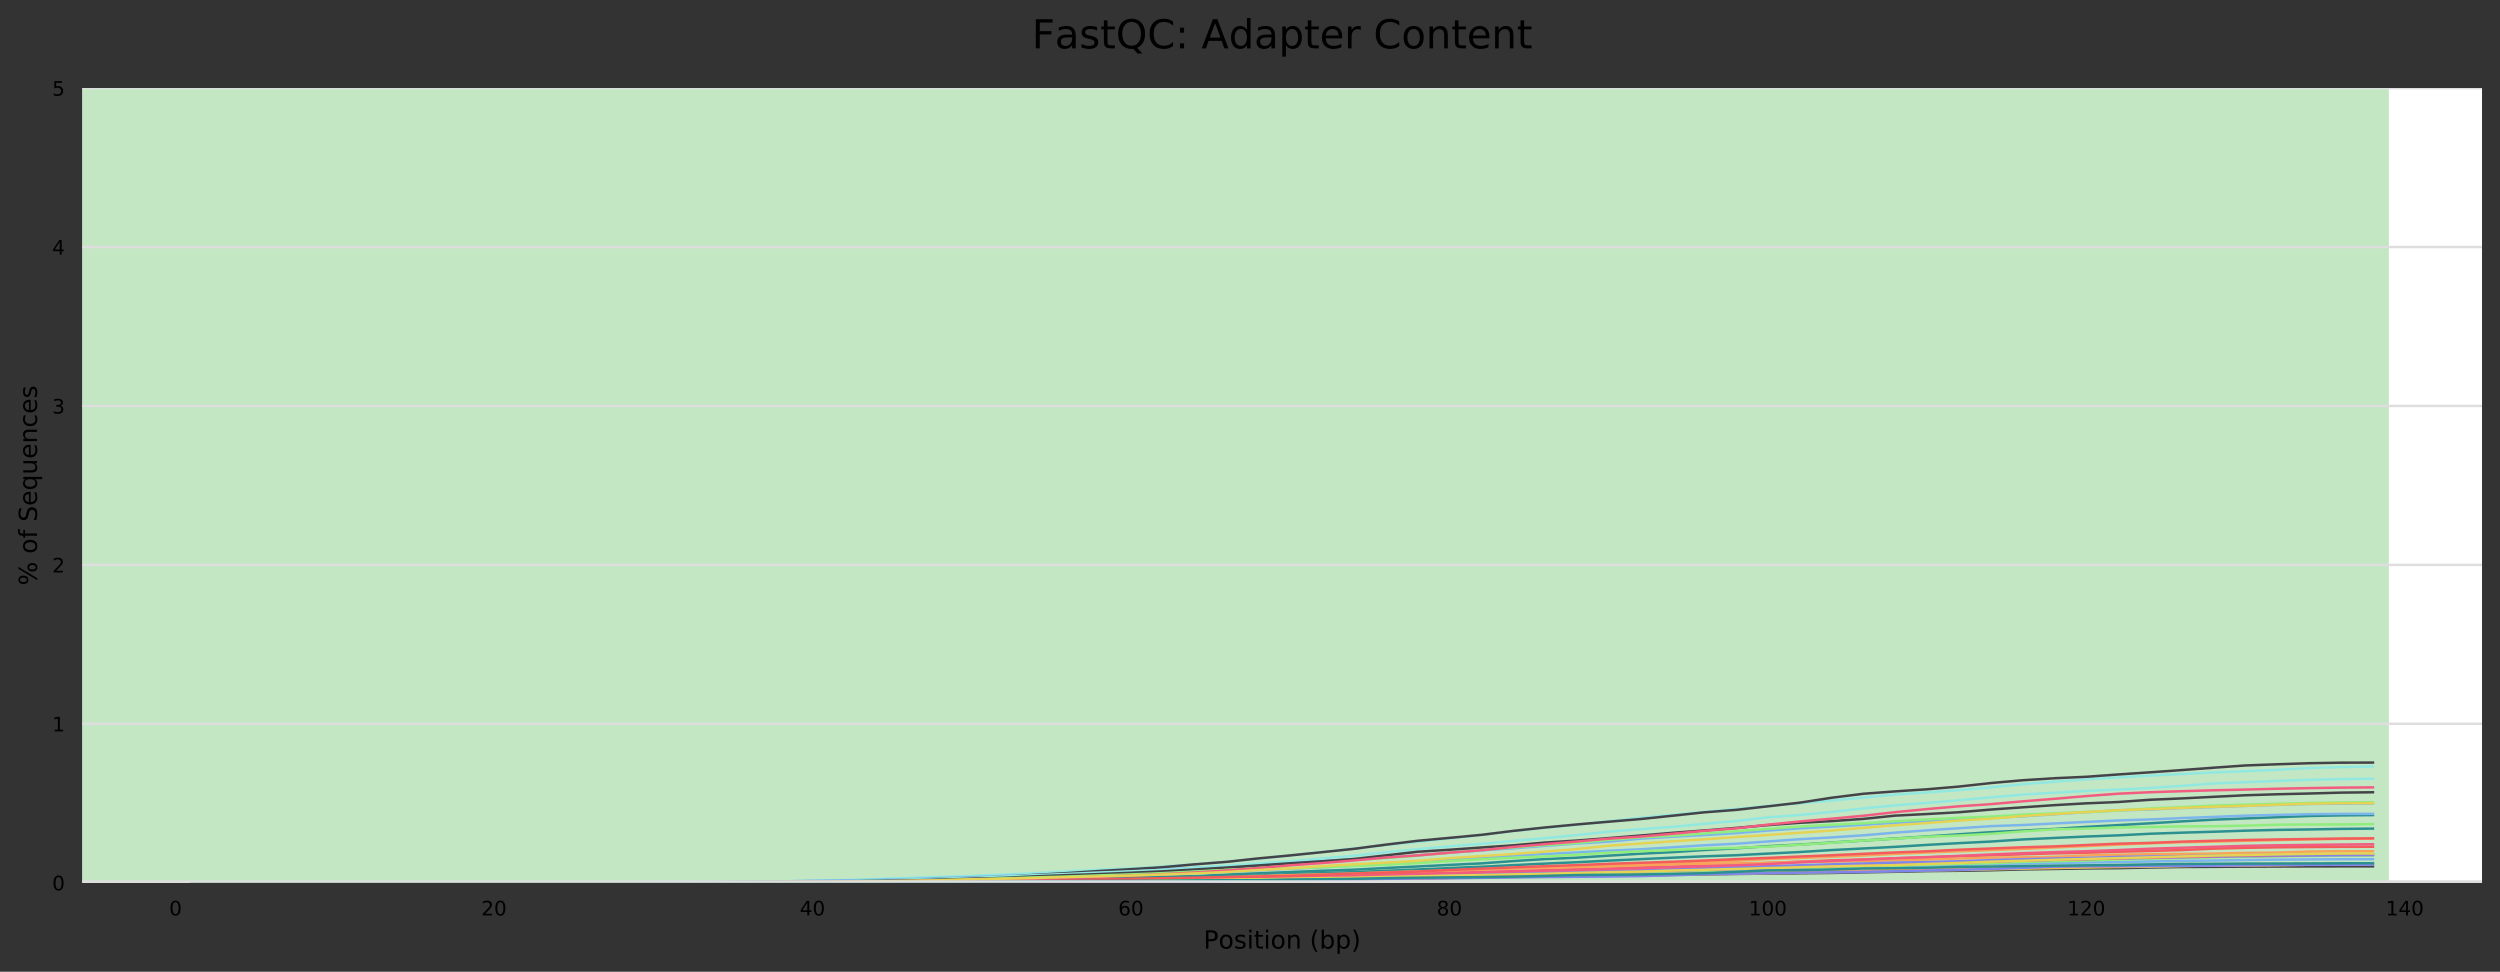 <?xml version="1.0" encoding="utf-8" standalone="no"?>
<!DOCTYPE svg PUBLIC "-//W3C//DTD SVG 1.1//EN"
  "http://www.w3.org/Graphics/SVG/1.1/DTD/svg11.dtd">
<!-- Created with matplotlib (https://matplotlib.org/) -->
<svg height="388.845pt" version="1.1" viewBox="0 0 1000.358 388.845" width="1000.358pt" xmlns="http://www.w3.org/2000/svg" xmlns:xlink="http://www.w3.org/1999/xlink">
 <rect x="0" y="0" width="1000.358" height="388.845" fill="#333333" stroke="none"/>
 <defs>
  <style type="text/css">
*{stroke-linecap:butt;stroke-linejoin:round;}
  </style>
 </defs>
 <g id="figure_1">
  <g id="axes_1">
   <g id="patch_1">
    <path d="M 32.968 353.224 
L 993.158 353.224 
L 993.158 35.256 
L 32.968 35.256 
z
" style="fill:#ffffff;"/>
   </g>
   <g id="patch_2">
    <path clip-path="url(#pb4970bfbb5)" d="M 32.968 -918.648 
L 955.885 -918.648 
L 955.885 -6006.136 
L 32.968 -6006.136 
z
" style="fill:#e6c3c3;"/>
   </g>
   <g id="patch_3">
    <path clip-path="url(#pb4970bfbb5)" d="M 32.968 35.256 
L 955.885 35.256 
L 955.885 -918.648 
L 32.968 -918.648 
z
" style="fill:#e6dcc3;"/>
   </g>
   <g id="patch_4">
    <path clip-path="url(#pb4970bfbb5)" d="M 32.968 353.224 
L 955.885 353.224 
L 955.885 35.256 
L 32.968 35.256 
z
" style="fill:#c3e6c3;"/>
   </g>
   <g id="matplotlib.axis_1">
    <g id="xtick_1">
     <g id="text_1">
      <!-- 0 -->
      <defs>
       <path d="M 31.781 66.406 
Q 24.172 66.406 20.328 58.906 
Q 16.5 51.422 16.5 36.375 
Q 16.5 21.391 20.328 13.891 
Q 24.172 6.391 31.781 6.391 
Q 39.453 6.391 43.281 13.891 
Q 47.125 21.391 47.125 36.375 
Q 47.125 51.422 43.281 58.906 
Q 39.453 66.406 31.781 66.406 
z
M 31.781 74.219 
Q 44.047 74.219 50.516 64.516 
Q 56.984 54.828 56.984 36.375 
Q 56.984 17.969 50.516 8.266 
Q 44.047 -1.422 31.781 -1.422 
Q 19.531 -1.422 13.062 8.266 
Q 6.594 17.969 6.594 36.375 
Q 6.594 54.828 13.062 64.516 
Q 19.531 74.219 31.781 74.219 
z
" id="DejaVuSans-48"/>
      </defs>
      <g transform="translate(67.697 366.303)scale(0.08 -0.08)">
       <use xlink:href="#DejaVuSans-48"/>
      </g>
     </g>
    </g>
    <g id="xtick_2">
     <g id="text_2">
      <!-- 20 -->
      <defs>
       <path d="M 19.188 8.297 
L 53.609 8.297 
L 53.609 0 
L 7.328 0 
L 7.328 8.297 
Q 12.938 14.109 22.625 23.891 
Q 32.328 33.688 34.812 36.531 
Q 39.547 41.844 41.422 45.531 
Q 43.312 49.219 43.312 52.781 
Q 43.312 58.594 39.234 62.25 
Q 35.156 65.922 28.609 65.922 
Q 23.969 65.922 18.812 64.312 
Q 13.672 62.703 7.812 59.422 
L 7.812 69.391 
Q 13.766 71.781 18.938 73 
Q 24.125 74.219 28.422 74.219 
Q 39.75 74.219 46.484 68.547 
Q 53.219 62.891 53.219 53.422 
Q 53.219 48.922 51.531 44.891 
Q 49.859 40.875 45.406 35.406 
Q 44.188 33.984 37.641 27.219 
Q 31.109 20.453 19.188 8.297 
z
" id="DejaVuSans-50"/>
      </defs>
      <g transform="translate(192.582 366.303)scale(0.08 -0.08)">
       <use xlink:href="#DejaVuSans-50"/>
       <use x="63.623" xlink:href="#DejaVuSans-48"/>
      </g>
     </g>
    </g>
    <g id="xtick_3">
     <g id="text_3">
      <!-- 40 -->
      <defs>
       <path d="M 37.797 64.312 
L 12.891 25.391 
L 37.797 25.391 
z
M 35.203 72.906 
L 47.609 72.906 
L 47.609 25.391 
L 58.016 25.391 
L 58.016 17.188 
L 47.609 17.188 
L 47.609 0 
L 37.797 0 
L 37.797 17.188 
L 4.891 17.188 
L 4.891 26.703 
z
" id="DejaVuSans-52"/>
      </defs>
      <g transform="translate(320.013 366.303)scale(0.08 -0.08)">
       <use xlink:href="#DejaVuSans-52"/>
       <use x="63.623" xlink:href="#DejaVuSans-48"/>
      </g>
     </g>
    </g>
    <g id="xtick_4">
     <g id="text_4">
      <!-- 60 -->
      <defs>
       <path d="M 33.016 40.375 
Q 26.375 40.375 22.484 35.828 
Q 18.609 31.297 18.609 23.391 
Q 18.609 15.531 22.484 10.953 
Q 26.375 6.391 33.016 6.391 
Q 39.656 6.391 43.531 10.953 
Q 47.406 15.531 47.406 23.391 
Q 47.406 31.297 43.531 35.828 
Q 39.656 40.375 33.016 40.375 
z
M 52.594 71.297 
L 52.594 62.312 
Q 48.875 64.062 45.094 64.984 
Q 41.312 65.922 37.594 65.922 
Q 27.828 65.922 22.672 59.328 
Q 17.531 52.734 16.797 39.406 
Q 19.672 43.656 24.016 45.922 
Q 28.375 48.188 33.594 48.188 
Q 44.578 48.188 50.953 41.516 
Q 57.328 34.859 57.328 23.391 
Q 57.328 12.156 50.688 5.359 
Q 44.047 -1.422 33.016 -1.422 
Q 20.359 -1.422 13.672 8.266 
Q 6.984 17.969 6.984 36.375 
Q 6.984 53.656 15.188 63.938 
Q 23.391 74.219 37.203 74.219 
Q 40.922 74.219 44.703 73.484 
Q 48.484 72.75 52.594 71.297 
z
" id="DejaVuSans-54"/>
      </defs>
      <g transform="translate(447.444 366.303)scale(0.08 -0.08)">
       <use xlink:href="#DejaVuSans-54"/>
       <use x="63.623" xlink:href="#DejaVuSans-48"/>
      </g>
     </g>
    </g>
    <g id="xtick_5">
     <g id="text_5">
      <!-- 80 -->
      <defs>
       <path d="M 31.781 34.625 
Q 24.75 34.625 20.719 30.859 
Q 16.703 27.094 16.703 20.516 
Q 16.703 13.922 20.719 10.156 
Q 24.75 6.391 31.781 6.391 
Q 38.812 6.391 42.859 10.172 
Q 46.922 13.969 46.922 20.516 
Q 46.922 27.094 42.891 30.859 
Q 38.875 34.625 31.781 34.625 
z
M 21.922 38.812 
Q 15.578 40.375 12.031 44.719 
Q 8.5 49.078 8.5 55.328 
Q 8.5 64.062 14.719 69.141 
Q 20.953 74.219 31.781 74.219 
Q 42.672 74.219 48.875 69.141 
Q 55.078 64.062 55.078 55.328 
Q 55.078 49.078 51.531 44.719 
Q 48 40.375 41.703 38.812 
Q 48.828 37.156 52.797 32.312 
Q 56.781 27.484 56.781 20.516 
Q 56.781 9.906 50.312 4.234 
Q 43.844 -1.422 31.781 -1.422 
Q 19.734 -1.422 13.25 4.234 
Q 6.781 9.906 6.781 20.516 
Q 6.781 27.484 10.781 32.312 
Q 14.797 37.156 21.922 38.812 
z
M 18.312 54.391 
Q 18.312 48.734 21.844 45.562 
Q 25.391 42.391 31.781 42.391 
Q 38.141 42.391 41.719 45.562 
Q 45.312 48.734 45.312 54.391 
Q 45.312 60.062 41.719 63.234 
Q 38.141 66.406 31.781 66.406 
Q 25.391 66.406 21.844 63.234 
Q 18.312 60.062 18.312 54.391 
z
" id="DejaVuSans-56"/>
      </defs>
      <g transform="translate(574.874 366.303)scale(0.08 -0.08)">
       <use xlink:href="#DejaVuSans-56"/>
       <use x="63.623" xlink:href="#DejaVuSans-48"/>
      </g>
     </g>
    </g>
    <g id="xtick_6">
     <g id="text_6">
      <!-- 100 -->
      <defs>
       <path d="M 12.406 8.297 
L 28.516 8.297 
L 28.516 63.922 
L 10.984 60.406 
L 10.984 69.391 
L 28.422 72.906 
L 38.281 72.906 
L 38.281 8.297 
L 54.391 8.297 
L 54.391 0 
L 12.406 0 
z
" id="DejaVuSans-49"/>
      </defs>
      <g transform="translate(699.76 366.303)scale(0.08 -0.08)">
       <use xlink:href="#DejaVuSans-49"/>
       <use x="63.623" xlink:href="#DejaVuSans-48"/>
       <use x="127.246" xlink:href="#DejaVuSans-48"/>
      </g>
     </g>
    </g>
    <g id="xtick_7">
     <g id="text_7">
      <!-- 120 -->
      <g transform="translate(827.191 366.303)scale(0.08 -0.08)">
       <use xlink:href="#DejaVuSans-49"/>
       <use x="63.623" xlink:href="#DejaVuSans-50"/>
       <use x="127.246" xlink:href="#DejaVuSans-48"/>
      </g>
     </g>
    </g>
    <g id="xtick_8">
     <g id="text_8">
      <!-- 140 -->
      <g transform="translate(954.621 366.303)scale(0.08 -0.08)">
       <use xlink:href="#DejaVuSans-49"/>
       <use x="63.623" xlink:href="#DejaVuSans-52"/>
       <use x="127.246" xlink:href="#DejaVuSans-48"/>
      </g>
     </g>
    </g>
    <g id="text_9">
     <!-- Position (bp) -->
     <defs>
      <path d="M 19.672 64.797 
L 19.672 37.406 
L 32.078 37.406 
Q 38.969 37.406 42.719 40.969 
Q 46.484 44.531 46.484 51.125 
Q 46.484 57.672 42.719 61.234 
Q 38.969 64.797 32.078 64.797 
z
M 9.812 72.906 
L 32.078 72.906 
Q 44.344 72.906 50.609 67.359 
Q 56.891 61.812 56.891 51.125 
Q 56.891 40.328 50.609 34.812 
Q 44.344 29.297 32.078 29.297 
L 19.672 29.297 
L 19.672 0 
L 9.812 0 
z
" id="DejaVuSans-80"/>
      <path d="M 30.609 48.391 
Q 23.391 48.391 19.188 42.75 
Q 14.984 37.109 14.984 27.297 
Q 14.984 17.484 19.156 11.844 
Q 23.344 6.203 30.609 6.203 
Q 37.797 6.203 41.984 11.859 
Q 46.188 17.531 46.188 27.297 
Q 46.188 37.016 41.984 42.703 
Q 37.797 48.391 30.609 48.391 
z
M 30.609 56 
Q 42.328 56 49.016 48.375 
Q 55.719 40.766 55.719 27.297 
Q 55.719 13.875 49.016 6.219 
Q 42.328 -1.422 30.609 -1.422 
Q 18.844 -1.422 12.172 6.219 
Q 5.516 13.875 5.516 27.297 
Q 5.516 40.766 12.172 48.375 
Q 18.844 56 30.609 56 
z
" id="DejaVuSans-111"/>
      <path d="M 44.281 53.078 
L 44.281 44.578 
Q 40.484 46.531 36.375 47.5 
Q 32.281 48.484 27.875 48.484 
Q 21.188 48.484 17.844 46.438 
Q 14.5 44.391 14.5 40.281 
Q 14.5 37.156 16.891 35.375 
Q 19.281 33.594 26.516 31.984 
L 29.594 31.297 
Q 39.156 29.25 43.188 25.516 
Q 47.219 21.781 47.219 15.094 
Q 47.219 7.469 41.188 3.016 
Q 35.156 -1.422 24.609 -1.422 
Q 20.219 -1.422 15.453 -0.562 
Q 10.688 0.297 5.422 2 
L 5.422 11.281 
Q 10.406 8.688 15.234 7.391 
Q 20.062 6.109 24.812 6.109 
Q 31.156 6.109 34.562 8.281 
Q 37.984 10.453 37.984 14.406 
Q 37.984 18.062 35.516 20.016 
Q 33.062 21.969 24.703 23.781 
L 21.578 24.516 
Q 13.234 26.266 9.516 29.906 
Q 5.812 33.547 5.812 39.891 
Q 5.812 47.609 11.281 51.797 
Q 16.75 56 26.812 56 
Q 31.781 56 36.172 55.266 
Q 40.578 54.547 44.281 53.078 
z
" id="DejaVuSans-115"/>
      <path d="M 9.422 54.688 
L 18.406 54.688 
L 18.406 0 
L 9.422 0 
z
M 9.422 75.984 
L 18.406 75.984 
L 18.406 64.594 
L 9.422 64.594 
z
" id="DejaVuSans-105"/>
      <path d="M 18.312 70.219 
L 18.312 54.688 
L 36.812 54.688 
L 36.812 47.703 
L 18.312 47.703 
L 18.312 18.016 
Q 18.312 11.328 20.141 9.422 
Q 21.969 7.516 27.594 7.516 
L 36.812 7.516 
L 36.812 0 
L 27.594 0 
Q 17.188 0 13.234 3.875 
Q 9.281 7.766 9.281 18.016 
L 9.281 47.703 
L 2.688 47.703 
L 2.688 54.688 
L 9.281 54.688 
L 9.281 70.219 
z
" id="DejaVuSans-116"/>
      <path d="M 54.891 33.016 
L 54.891 0 
L 45.906 0 
L 45.906 32.719 
Q 45.906 40.484 42.875 44.328 
Q 39.844 48.188 33.797 48.188 
Q 26.516 48.188 22.312 43.547 
Q 18.109 38.922 18.109 30.906 
L 18.109 0 
L 9.078 0 
L 9.078 54.688 
L 18.109 54.688 
L 18.109 46.188 
Q 21.344 51.125 25.703 53.562 
Q 30.078 56 35.797 56 
Q 45.219 56 50.047 50.172 
Q 54.891 44.344 54.891 33.016 
z
" id="DejaVuSans-110"/>
      <path id="DejaVuSans-32"/>
      <path d="M 31 75.875 
Q 24.469 64.656 21.281 53.656 
Q 18.109 42.672 18.109 31.391 
Q 18.109 20.125 21.312 9.062 
Q 24.516 -2 31 -13.188 
L 23.188 -13.188 
Q 15.875 -1.703 12.234 9.375 
Q 8.594 20.453 8.594 31.391 
Q 8.594 42.281 12.203 53.312 
Q 15.828 64.359 23.188 75.875 
z
" id="DejaVuSans-40"/>
      <path d="M 48.688 27.297 
Q 48.688 37.203 44.609 42.844 
Q 40.531 48.484 33.406 48.484 
Q 26.266 48.484 22.188 42.844 
Q 18.109 37.203 18.109 27.297 
Q 18.109 17.391 22.188 11.75 
Q 26.266 6.109 33.406 6.109 
Q 40.531 6.109 44.609 11.75 
Q 48.688 17.391 48.688 27.297 
z
M 18.109 46.391 
Q 20.953 51.266 25.266 53.625 
Q 29.594 56 35.594 56 
Q 45.562 56 51.781 48.094 
Q 58.016 40.188 58.016 27.297 
Q 58.016 14.406 51.781 6.484 
Q 45.562 -1.422 35.594 -1.422 
Q 29.594 -1.422 25.266 0.953 
Q 20.953 3.328 18.109 8.203 
L 18.109 0 
L 9.078 0 
L 9.078 75.984 
L 18.109 75.984 
z
" id="DejaVuSans-98"/>
      <path d="M 18.109 8.203 
L 18.109 -20.797 
L 9.078 -20.797 
L 9.078 54.688 
L 18.109 54.688 
L 18.109 46.391 
Q 20.953 51.266 25.266 53.625 
Q 29.594 56 35.594 56 
Q 45.562 56 51.781 48.094 
Q 58.016 40.188 58.016 27.297 
Q 58.016 14.406 51.781 6.484 
Q 45.562 -1.422 35.594 -1.422 
Q 29.594 -1.422 25.266 0.953 
Q 20.953 3.328 18.109 8.203 
z
M 48.688 27.297 
Q 48.688 37.203 44.609 42.844 
Q 40.531 48.484 33.406 48.484 
Q 26.266 48.484 22.188 42.844 
Q 18.109 37.203 18.109 27.297 
Q 18.109 17.391 22.188 11.75 
Q 26.266 6.109 33.406 6.109 
Q 40.531 6.109 44.609 11.75 
Q 48.688 17.391 48.688 27.297 
z
" id="DejaVuSans-112"/>
      <path d="M 8.016 75.875 
L 15.828 75.875 
Q 23.141 64.359 26.781 53.312 
Q 30.422 42.281 30.422 31.391 
Q 30.422 20.453 26.781 9.375 
Q 23.141 -1.703 15.828 -13.188 
L 8.016 -13.188 
Q 14.5 -2 17.703 9.062 
Q 20.906 20.125 20.906 31.391 
Q 20.906 42.672 17.703 53.656 
Q 14.5 64.656 8.016 75.875 
z
" id="DejaVuSans-41"/>
     </defs>
     <g transform="translate(481.581 379.565)scale(0.1 -0.1)">
      <use xlink:href="#DejaVuSans-80"/>
      <use x="60.256" xlink:href="#DejaVuSans-111"/>
      <use x="121.438" xlink:href="#DejaVuSans-115"/>
      <use x="173.537" xlink:href="#DejaVuSans-105"/>
      <use x="201.32" xlink:href="#DejaVuSans-116"/>
      <use x="240.529" xlink:href="#DejaVuSans-105"/>
      <use x="268.312" xlink:href="#DejaVuSans-111"/>
      <use x="329.494" xlink:href="#DejaVuSans-110"/>
      <use x="392.873" xlink:href="#DejaVuSans-32"/>
      <use x="424.66" xlink:href="#DejaVuSans-40"/>
      <use x="463.674" xlink:href="#DejaVuSans-98"/>
      <use x="527.15" xlink:href="#DejaVuSans-112"/>
      <use x="590.627" xlink:href="#DejaVuSans-41"/>
     </g>
    </g>
   </g>
   <g id="matplotlib.axis_2">
    <g id="ytick_1">
     <g id="line2d_1">
      <path clip-path="url(#pb4970bfbb5)" d="M 32.968 353.224 
L 993.158 353.224 
" style="fill:none;stroke:#dedede;stroke-linecap:square;"/>
     </g>
     <g id="text_10">
      <!-- 0 -->
      <g transform="translate(20.878 356.263)scale(0.08 -0.08)">
       <use xlink:href="#DejaVuSans-48"/>
      </g>
     </g>
    </g>
    <g id="ytick_2">
     <g id="line2d_2">
      <path clip-path="url(#pb4970bfbb5)" d="M 32.968 289.63 
L 993.158 289.63 
" style="fill:none;stroke:#dedede;stroke-linecap:square;"/>
     </g>
     <g id="text_11">
      <!-- 1 -->
      <g transform="translate(20.878 292.67)scale(0.08 -0.08)">
       <use xlink:href="#DejaVuSans-49"/>
      </g>
     </g>
    </g>
    <g id="ytick_3">
     <g id="line2d_3">
      <path clip-path="url(#pb4970bfbb5)" d="M 32.968 226.037 
L 993.158 226.037 
" style="fill:none;stroke:#dedede;stroke-linecap:square;"/>
     </g>
     <g id="text_12">
      <!-- 2 -->
      <g transform="translate(20.878 229.076)scale(0.08 -0.08)">
       <use xlink:href="#DejaVuSans-50"/>
      </g>
     </g>
    </g>
    <g id="ytick_4">
     <g id="line2d_4">
      <path clip-path="url(#pb4970bfbb5)" d="M 32.968 162.443 
L 993.158 162.443 
" style="fill:none;stroke:#dedede;stroke-linecap:square;"/>
     </g>
     <g id="text_13">
      <!-- 3 -->
      <defs>
       <path d="M 40.578 39.312 
Q 47.656 37.797 51.625 33 
Q 55.609 28.219 55.609 21.188 
Q 55.609 10.406 48.188 4.484 
Q 40.766 -1.422 27.094 -1.422 
Q 22.516 -1.422 17.656 -0.516 
Q 12.797 0.391 7.625 2.203 
L 7.625 11.719 
Q 11.719 9.328 16.594 8.109 
Q 21.484 6.891 26.812 6.891 
Q 36.078 6.891 40.938 10.547 
Q 45.797 14.203 45.797 21.188 
Q 45.797 27.641 41.281 31.266 
Q 36.766 34.906 28.719 34.906 
L 20.219 34.906 
L 20.219 43.016 
L 29.109 43.016 
Q 36.375 43.016 40.234 45.922 
Q 44.094 48.828 44.094 54.297 
Q 44.094 59.906 40.109 62.906 
Q 36.141 65.922 28.719 65.922 
Q 24.656 65.922 20.016 65.031 
Q 15.375 64.156 9.812 62.312 
L 9.812 71.094 
Q 15.438 72.656 20.344 73.438 
Q 25.25 74.219 29.594 74.219 
Q 40.828 74.219 47.359 69.109 
Q 53.906 64.016 53.906 55.328 
Q 53.906 49.266 50.438 45.094 
Q 46.969 40.922 40.578 39.312 
z
" id="DejaVuSans-51"/>
      </defs>
      <g transform="translate(20.878 165.482)scale(0.08 -0.08)">
       <use xlink:href="#DejaVuSans-51"/>
      </g>
     </g>
    </g>
    <g id="ytick_5">
     <g id="line2d_5">
      <path clip-path="url(#pb4970bfbb5)" d="M 32.968 98.85 
L 993.158 98.85 
" style="fill:none;stroke:#dedede;stroke-linecap:square;"/>
     </g>
     <g id="text_14">
      <!-- 4 -->
      <g transform="translate(20.878 101.889)scale(0.08 -0.08)">
       <use xlink:href="#DejaVuSans-52"/>
      </g>
     </g>
    </g>
    <g id="ytick_6">
     <g id="line2d_6">
      <path clip-path="url(#pb4970bfbb5)" d="M 32.968 35.256 
L 993.158 35.256 
" style="fill:none;stroke:#dedede;stroke-linecap:square;"/>
     </g>
     <g id="text_15">
      <!-- 5 -->
      <defs>
       <path d="M 10.797 72.906 
L 49.516 72.906 
L 49.516 64.594 
L 19.828 64.594 
L 19.828 46.734 
Q 21.969 47.469 24.109 47.828 
Q 26.266 48.188 28.422 48.188 
Q 40.625 48.188 47.75 41.5 
Q 54.891 34.812 54.891 23.391 
Q 54.891 11.625 47.562 5.094 
Q 40.234 -1.422 26.906 -1.422 
Q 22.312 -1.422 17.547 -0.641 
Q 12.797 0.141 7.719 1.703 
L 7.719 11.625 
Q 12.109 9.234 16.797 8.062 
Q 21.484 6.891 26.703 6.891 
Q 35.156 6.891 40.078 11.328 
Q 45.016 15.766 45.016 23.391 
Q 45.016 31 40.078 35.438 
Q 35.156 39.891 26.703 39.891 
Q 22.75 39.891 18.812 39.016 
Q 14.891 38.141 10.797 36.281 
z
" id="DejaVuSans-53"/>
      </defs>
      <g transform="translate(20.878 38.295)scale(0.08 -0.08)">
       <use xlink:href="#DejaVuSans-53"/>
      </g>
     </g>
    </g>
    <g id="text_16">
     <!-- % of Sequences -->
     <defs>
      <path d="M 72.703 32.078 
Q 68.453 32.078 66.031 28.469 
Q 63.625 24.859 63.625 18.406 
Q 63.625 12.062 66.031 8.422 
Q 68.453 4.781 72.703 4.781 
Q 76.859 4.781 79.266 8.422 
Q 81.688 12.062 81.688 18.406 
Q 81.688 24.812 79.266 28.438 
Q 76.859 32.078 72.703 32.078 
z
M 72.703 38.281 
Q 80.422 38.281 84.953 32.906 
Q 89.5 27.547 89.5 18.406 
Q 89.5 9.281 84.938 3.922 
Q 80.375 -1.422 72.703 -1.422 
Q 64.891 -1.422 60.344 3.922 
Q 55.812 9.281 55.812 18.406 
Q 55.812 27.594 60.375 32.938 
Q 64.938 38.281 72.703 38.281 
z
M 22.312 68.016 
Q 18.109 68.016 15.688 64.375 
Q 13.281 60.75 13.281 54.391 
Q 13.281 47.953 15.672 44.328 
Q 18.062 40.719 22.312 40.719 
Q 26.562 40.719 28.969 44.328 
Q 31.391 47.953 31.391 54.391 
Q 31.391 60.688 28.953 64.344 
Q 26.516 68.016 22.312 68.016 
z
M 66.406 74.219 
L 74.219 74.219 
L 28.609 -1.422 
L 20.797 -1.422 
z
M 22.312 74.219 
Q 30.031 74.219 34.609 68.875 
Q 39.203 63.531 39.203 54.391 
Q 39.203 45.172 34.641 39.844 
Q 30.078 34.516 22.312 34.516 
Q 14.547 34.516 10.031 39.859 
Q 5.516 45.219 5.516 54.391 
Q 5.516 63.484 10.047 68.844 
Q 14.594 74.219 22.312 74.219 
z
" id="DejaVuSans-37"/>
      <path d="M 37.109 75.984 
L 37.109 68.5 
L 28.516 68.5 
Q 23.688 68.5 21.797 66.547 
Q 19.922 64.594 19.922 59.516 
L 19.922 54.688 
L 34.719 54.688 
L 34.719 47.703 
L 19.922 47.703 
L 19.922 0 
L 10.891 0 
L 10.891 47.703 
L 2.297 47.703 
L 2.297 54.688 
L 10.891 54.688 
L 10.891 58.5 
Q 10.891 67.625 15.141 71.797 
Q 19.391 75.984 28.609 75.984 
z
" id="DejaVuSans-102"/>
      <path d="M 53.516 70.516 
L 53.516 60.891 
Q 47.906 63.578 42.922 64.891 
Q 37.938 66.219 33.297 66.219 
Q 25.25 66.219 20.875 63.094 
Q 16.5 59.969 16.5 54.203 
Q 16.5 49.359 19.406 46.891 
Q 22.312 44.438 30.422 42.922 
L 36.375 41.703 
Q 47.406 39.594 52.656 34.297 
Q 57.906 29 57.906 20.125 
Q 57.906 9.516 50.797 4.047 
Q 43.703 -1.422 29.984 -1.422 
Q 24.812 -1.422 18.969 -0.25 
Q 13.141 0.922 6.891 3.219 
L 6.891 13.375 
Q 12.891 10.016 18.656 8.297 
Q 24.422 6.594 29.984 6.594 
Q 38.422 6.594 43.016 9.906 
Q 47.609 13.234 47.609 19.391 
Q 47.609 24.75 44.312 27.781 
Q 41.016 30.812 33.5 32.328 
L 27.484 33.5 
Q 16.453 35.688 11.516 40.375 
Q 6.594 45.062 6.594 53.422 
Q 6.594 63.094 13.406 68.656 
Q 20.219 74.219 32.172 74.219 
Q 37.312 74.219 42.625 73.281 
Q 47.953 72.359 53.516 70.516 
z
" id="DejaVuSans-83"/>
      <path d="M 56.203 29.594 
L 56.203 25.203 
L 14.891 25.203 
Q 15.484 15.922 20.484 11.062 
Q 25.484 6.203 34.422 6.203 
Q 39.594 6.203 44.453 7.469 
Q 49.312 8.734 54.109 11.281 
L 54.109 2.781 
Q 49.266 0.734 44.188 -0.344 
Q 39.109 -1.422 33.891 -1.422 
Q 20.797 -1.422 13.156 6.188 
Q 5.516 13.812 5.516 26.812 
Q 5.516 40.234 12.766 48.109 
Q 20.016 56 32.328 56 
Q 43.359 56 49.781 48.891 
Q 56.203 41.797 56.203 29.594 
z
M 47.219 32.234 
Q 47.125 39.594 43.094 43.984 
Q 39.062 48.391 32.422 48.391 
Q 24.906 48.391 20.391 44.141 
Q 15.875 39.891 15.188 32.172 
z
" id="DejaVuSans-101"/>
      <path d="M 14.797 27.297 
Q 14.797 17.391 18.875 11.75 
Q 22.953 6.109 30.078 6.109 
Q 37.203 6.109 41.297 11.75 
Q 45.406 17.391 45.406 27.297 
Q 45.406 37.203 41.297 42.844 
Q 37.203 48.484 30.078 48.484 
Q 22.953 48.484 18.875 42.844 
Q 14.797 37.203 14.797 27.297 
z
M 45.406 8.203 
Q 42.578 3.328 38.25 0.953 
Q 33.938 -1.422 27.875 -1.422 
Q 17.969 -1.422 11.734 6.484 
Q 5.516 14.406 5.516 27.297 
Q 5.516 40.188 11.734 48.094 
Q 17.969 56 27.875 56 
Q 33.938 56 38.25 53.625 
Q 42.578 51.266 45.406 46.391 
L 45.406 54.688 
L 54.391 54.688 
L 54.391 -20.797 
L 45.406 -20.797 
z
" id="DejaVuSans-113"/>
      <path d="M 8.5 21.578 
L 8.5 54.688 
L 17.484 54.688 
L 17.484 21.922 
Q 17.484 14.156 20.5 10.266 
Q 23.531 6.391 29.594 6.391 
Q 36.859 6.391 41.078 11.031 
Q 45.312 15.672 45.312 23.688 
L 45.312 54.688 
L 54.297 54.688 
L 54.297 0 
L 45.312 0 
L 45.312 8.406 
Q 42.047 3.422 37.719 1 
Q 33.406 -1.422 27.688 -1.422 
Q 18.266 -1.422 13.375 4.438 
Q 8.5 10.297 8.5 21.578 
z
M 31.109 56 
z
" id="DejaVuSans-117"/>
      <path d="M 48.781 52.594 
L 48.781 44.188 
Q 44.969 46.297 41.141 47.344 
Q 37.312 48.391 33.406 48.391 
Q 24.656 48.391 19.812 42.844 
Q 14.984 37.312 14.984 27.297 
Q 14.984 17.281 19.812 11.734 
Q 24.656 6.203 33.406 6.203 
Q 37.312 6.203 41.141 7.25 
Q 44.969 8.297 48.781 10.406 
L 48.781 2.094 
Q 45.016 0.344 40.984 -0.531 
Q 36.969 -1.422 32.422 -1.422 
Q 20.062 -1.422 12.781 6.344 
Q 5.516 14.109 5.516 27.297 
Q 5.516 40.672 12.859 48.328 
Q 20.219 56 33.016 56 
Q 37.156 56 41.109 55.141 
Q 45.062 54.297 48.781 52.594 
z
" id="DejaVuSans-99"/>
     </defs>
     <g transform="translate(14.798 234.258)rotate(-90)scale(0.1 -0.1)">
      <use xlink:href="#DejaVuSans-37"/>
      <use x="95.02" xlink:href="#DejaVuSans-32"/>
      <use x="126.807" xlink:href="#DejaVuSans-111"/>
      <use x="187.988" xlink:href="#DejaVuSans-102"/>
      <use x="223.193" xlink:href="#DejaVuSans-32"/>
      <use x="254.98" xlink:href="#DejaVuSans-83"/>
      <use x="318.457" xlink:href="#DejaVuSans-101"/>
      <use x="379.98" xlink:href="#DejaVuSans-113"/>
      <use x="443.457" xlink:href="#DejaVuSans-117"/>
      <use x="506.836" xlink:href="#DejaVuSans-101"/>
      <use x="568.359" xlink:href="#DejaVuSans-110"/>
      <use x="631.738" xlink:href="#DejaVuSans-99"/>
      <use x="686.719" xlink:href="#DejaVuSans-101"/>
      <use x="748.242" xlink:href="#DejaVuSans-115"/>
     </g>
    </g>
   </g>
   <g id="line2d_7">
    <path clip-path="url(#pb4970bfbb5)" d="M 76.613 353.224 
L 82.985 353.224 
L 89.356 353.224 
L 95.728 353.224 
L 102.099 353.224 
L 108.471 353.224 
L 114.842 353.224 
L 121.214 353.224 
L 127.585 353.224 
L 133.957 353.224 
L 146.7 353.22 
L 159.443 353.217 
L 172.186 353.21 
L 184.929 353.21 
L 197.672 353.21 
L 210.415 353.21 
L 223.158 353.21 
L 235.901 353.203 
L 248.645 353.203 
L 261.388 353.203 
L 274.131 353.2 
L 286.874 353.196 
L 299.617 353.193 
L 312.36 353.183 
L 325.103 353.166 
L 337.846 353.131 
L 350.589 353.083 
L 363.332 353.032 
L 376.075 353.014 
L 388.818 352.977 
L 401.561 352.922 
L 414.304 352.856 
L 427.047 352.771 
L 439.79 352.637 
L 452.534 352.534 
L 465.277 352.424 
L 478.02 352.297 
L 490.763 351.929 
L 503.506 351.778 
L 516.249 351.658 
L 528.992 351.236 
L 541.735 350.992 
L 554.478 350.666 
L 567.221 350.271 
L 579.964 349.989 
L 592.707 349.807 
L 605.45 349.546 
L 618.193 349.251 
L 630.936 348.935 
L 643.68 348.681 
L 656.423 348.468 
L 669.166 348.262 
L 681.909 348.028 
L 694.652 347.864 
L 707.395 347.719 
L 720.138 347.314 
L 732.881 347.057 
L 745.624 346.827 
L 758.367 346.552 
L 771.11 346.301 
L 783.853 346.078 
L 796.596 345.738 
L 809.339 345.484 
L 822.082 345.333 
L 834.826 345.117 
L 847.569 344.972 
L 860.312 344.711 
L 873.055 344.481 
L 885.798 344.34 
L 898.541 344.128 
L 911.284 343.98 
L 924.027 343.898 
L 936.77 343.822 
L 949.513 343.808 
" style="fill:none;stroke:#7cb5ec;stroke-linecap:square;"/>
   </g>
   <g id="line2d_8">
    <path clip-path="url(#pb4970bfbb5)" d="M 76.613 353.224 
L 82.985 353.224 
L 89.356 353.217 
L 95.728 353.217 
L 102.099 353.217 
L 108.471 353.21 
L 114.842 353.21 
L 121.214 353.21 
L 127.585 353.21 
L 133.957 353.21 
L 146.7 353.21 
L 159.443 353.21 
L 172.186 353.21 
L 184.929 353.203 
L 197.672 353.203 
L 210.415 353.19 
L 223.158 353.19 
L 235.901 353.19 
L 248.645 353.19 
L 261.388 353.19 
L 274.131 353.19 
L 286.874 353.19 
L 299.617 353.155 
L 312.36 353.121 
L 325.103 353.111 
L 337.846 353.083 
L 350.589 353.069 
L 363.332 353.045 
L 376.075 353.028 
L 388.818 352.997 
L 401.561 352.929 
L 414.304 352.853 
L 427.047 352.743 
L 439.79 352.674 
L 452.534 352.606 
L 465.277 352.537 
L 478.02 352.389 
L 490.763 352.259 
L 503.506 352.153 
L 516.249 352.019 
L 528.992 351.871 
L 541.735 351.761 
L 554.478 351.637 
L 567.221 351.442 
L 579.964 351.225 
L 592.707 351.009 
L 605.45 350.858 
L 618.193 350.666 
L 630.936 350.508 
L 643.68 350.412 
L 656.423 350.216 
L 669.166 350.037 
L 681.909 349.886 
L 694.652 349.697 
L 707.395 349.584 
L 720.138 349.426 
L 732.881 349.313 
L 745.624 349.048 
L 758.367 348.839 
L 771.11 348.564 
L 783.853 348.437 
L 796.596 348.228 
L 809.339 347.888 
L 822.082 347.706 
L 834.826 347.503 
L 847.569 347.39 
L 860.312 347.129 
L 873.055 346.923 
L 885.798 346.854 
L 898.541 346.796 
L 911.284 346.737 
L 924.027 346.696 
L 936.77 346.672 
L 949.513 346.672 
" style="fill:none;stroke:#434348;stroke-linecap:square;"/>
   </g>
   <g id="line2d_9">
    <path clip-path="url(#pb4970bfbb5)" d="M 76.613 353.224 
L 82.985 353.224 
L 89.356 353.224 
L 95.728 353.224 
L 102.099 353.224 
L 108.471 353.224 
L 114.842 353.224 
L 121.214 353.224 
L 127.585 353.224 
L 133.957 353.224 
L 146.7 353.224 
L 159.443 353.224 
L 172.186 353.224 
L 184.929 353.224 
L 197.672 353.224 
L 210.415 353.224 
L 223.158 353.224 
L 235.901 353.224 
L 248.645 353.224 
L 261.388 353.224 
L 274.131 353.224 
L 286.874 353.218 
L 299.617 353.213 
L 312.36 353.207 
L 325.103 353.192 
L 337.846 353.154 
L 350.589 353.135 
L 363.332 353.093 
L 376.075 353.05 
L 388.818 352.987 
L 401.561 352.902 
L 414.304 352.78 
L 427.047 352.653 
L 439.79 352.587 
L 452.534 352.524 
L 465.277 352.448 
L 478.02 352.312 
L 490.763 352.158 
L 503.506 351.883 
L 516.249 351.65 
L 528.992 351.43 
L 541.735 351.25 
L 554.478 351.051 
L 567.221 350.869 
L 579.964 350.649 
L 592.707 350.413 
L 605.45 350.11 
L 618.193 349.824 
L 630.936 349.585 
L 643.68 349.319 
L 656.423 348.993 
L 669.166 348.627 
L 681.909 348.403 
L 694.652 348.149 
L 707.395 347.834 
L 720.138 347.529 
L 732.881 347.225 
L 745.624 346.802 
L 758.367 346.482 
L 771.11 345.989 
L 783.853 345.646 
L 796.596 345.414 
L 809.339 344.879 
L 822.082 344.621 
L 834.826 344.32 
L 847.569 343.914 
L 860.312 343.588 
L 873.055 343.29 
L 885.798 343.034 
L 898.541 342.877 
L 911.284 342.672 
L 924.027 342.524 
L 936.77 342.399 
L 949.513 342.376 
" style="fill:none;stroke:#90ed7d;stroke-linecap:square;"/>
   </g>
   <g id="line2d_10">
    <path clip-path="url(#pb4970bfbb5)" d="M 76.613 353.224 
L 82.985 353.224 
L 89.356 353.224 
L 95.728 353.224 
L 102.099 353.224 
L 108.471 353.224 
L 114.842 353.224 
L 121.214 353.224 
L 127.585 353.224 
L 133.957 353.224 
L 146.7 353.224 
L 159.443 353.224 
L 172.186 353.224 
L 184.929 353.224 
L 197.672 353.224 
L 210.415 353.218 
L 223.158 353.218 
L 235.901 353.215 
L 248.645 353.202 
L 261.388 353.187 
L 274.131 353.174 
L 286.874 353.168 
L 299.617 353.121 
L 312.36 353.09 
L 325.103 353.037 
L 337.846 352.872 
L 350.589 352.785 
L 363.332 352.695 
L 376.075 352.623 
L 388.818 352.533 
L 401.561 352.384 
L 414.304 352.225 
L 427.047 352.047 
L 439.79 351.87 
L 452.534 351.683 
L 465.277 351.478 
L 478.02 351.26 
L 490.763 350.961 
L 503.506 350.7 
L 516.249 350.401 
L 528.992 350.093 
L 541.735 349.688 
L 554.478 349.311 
L 567.221 348.832 
L 579.964 348.406 
L 592.707 347.985 
L 605.45 347.469 
L 618.193 346.933 
L 630.936 346.535 
L 643.68 346.046 
L 656.423 345.542 
L 669.166 345.203 
L 681.909 344.808 
L 694.652 344.434 
L 707.395 343.734 
L 720.138 343.31 
L 732.881 342.837 
L 745.624 342.327 
L 758.367 341.689 
L 771.11 341.135 
L 783.853 340.637 
L 796.596 340.173 
L 809.339 339.687 
L 822.082 339.112 
L 834.826 338.554 
L 847.569 337.982 
L 860.312 337.462 
L 873.055 337.02 
L 885.798 336.774 
L 898.541 336.444 
L 911.284 336.148 
L 924.027 335.871 
L 936.77 335.669 
L 949.513 335.576 
" style="fill:none;stroke:#f7a35c;stroke-linecap:square;"/>
   </g>
   <g id="line2d_11">
    <path clip-path="url(#pb4970bfbb5)" d="M 76.613 353.224 
L 82.985 353.224 
L 89.356 353.224 
L 95.728 353.224 
L 102.099 353.224 
L 108.471 353.224 
L 114.842 353.224 
L 121.214 353.224 
L 127.585 353.224 
L 133.957 353.218 
L 146.7 353.211 
L 159.443 353.211 
L 172.186 353.211 
L 184.929 353.211 
L 197.672 353.208 
L 210.415 353.205 
L 223.158 353.205 
L 235.901 353.202 
L 248.645 353.193 
L 261.388 353.18 
L 274.131 353.18 
L 286.874 353.174 
L 299.617 353.159 
L 312.36 353.143 
L 325.103 353.118 
L 337.846 353.09 
L 350.589 353.05 
L 363.332 353.003 
L 376.075 352.969 
L 388.818 352.913 
L 401.561 352.804 
L 414.304 352.717 
L 427.047 352.598 
L 439.79 352.52 
L 452.534 352.384 
L 465.277 352.299 
L 478.02 352.147 
L 490.763 351.948 
L 503.506 351.761 
L 516.249 351.568 
L 528.992 351.338 
L 541.735 351.114 
L 554.478 350.793 
L 567.221 350.591 
L 579.964 350.326 
L 592.707 350.139 
L 605.45 349.788 
L 618.193 349.532 
L 630.936 349.174 
L 643.68 348.873 
L 656.423 348.599 
L 669.166 348.356 
L 681.909 348.082 
L 694.652 347.796 
L 707.395 347.5 
L 720.138 347.083 
L 732.881 346.703 
L 745.624 346.336 
L 758.367 345.984 
L 771.11 345.439 
L 783.853 345.057 
L 796.596 344.783 
L 809.339 344.359 
L 822.082 344.061 
L 834.826 343.727 
L 847.569 343.538 
L 860.312 343.301 
L 873.055 343.049 
L 885.798 342.816 
L 898.541 342.613 
L 911.284 342.464 
L 924.027 342.349 
L 936.77 342.221 
L 949.513 342.156 
" style="fill:none;stroke:#8085e9;stroke-linecap:square;"/>
   </g>
   <g id="line2d_12">
    <path clip-path="url(#pb4970bfbb5)" d="M 76.613 353.224 
L 82.985 353.224 
L 89.356 353.224 
L 95.728 353.224 
L 102.099 353.224 
L 108.471 353.224 
L 114.842 353.224 
L 121.214 353.224 
L 127.585 353.224 
L 133.957 353.221 
L 146.7 353.218 
L 159.443 353.218 
L 172.186 353.218 
L 184.929 353.216 
L 197.672 353.214 
L 210.415 353.211 
L 223.158 353.21 
L 235.901 353.204 
L 248.645 353.203 
L 261.388 353.198 
L 274.131 353.188 
L 286.874 353.181 
L 299.617 353.17 
L 312.36 353.157 
L 325.103 353.141 
L 337.846 353.123 
L 350.589 353.093 
L 363.332 353.066 
L 376.075 353.027 
L 388.818 352.941 
L 401.561 352.866 
L 414.304 352.781 
L 427.047 352.695 
L 439.79 352.587 
L 452.534 352.491 
L 465.277 352.358 
L 478.02 352.214 
L 490.763 352.019 
L 503.506 351.833 
L 516.249 351.646 
L 528.992 351.362 
L 541.735 351.121 
L 554.478 350.862 
L 567.221 350.597 
L 579.964 350.303 
L 592.707 349.99 
L 605.45 349.685 
L 618.193 349.311 
L 630.936 349.047 
L 643.68 348.705 
L 656.423 348.457 
L 669.166 348.153 
L 681.909 347.885 
L 694.652 347.602 
L 707.395 347.198 
L 720.138 346.79 
L 732.881 346.486 
L 745.624 346.038 
L 758.367 345.657 
L 771.11 345.321 
L 783.853 345.046 
L 796.596 344.663 
L 809.339 344.356 
L 822.082 344.004 
L 834.826 343.761 
L 847.569 343.44 
L 860.312 343.128 
L 873.055 342.884 
L 885.798 342.599 
L 898.541 342.387 
L 911.284 342.171 
L 924.027 342.044 
L 936.77 341.906 
L 949.513 341.861 
" style="fill:none;stroke:#f15c80;stroke-linecap:square;"/>
   </g>
   <g id="line2d_13">
    <path clip-path="url(#pb4970bfbb5)" d="M 76.613 353.224 
L 82.985 353.224 
L 89.356 353.224 
L 95.728 353.224 
L 102.099 353.224 
L 108.471 353.221 
L 114.842 353.221 
L 121.214 353.221 
L 127.585 353.221 
L 133.957 353.221 
L 146.7 353.221 
L 159.443 353.221 
L 172.186 353.221 
L 184.929 353.221 
L 197.672 353.218 
L 210.415 353.213 
L 223.158 353.211 
L 235.901 353.192 
L 248.645 353.188 
L 261.388 353.185 
L 274.131 353.182 
L 286.874 353.181 
L 299.617 353.174 
L 312.36 353.166 
L 325.103 353.161 
L 337.846 353.13 
L 350.589 353.082 
L 363.332 353.042 
L 376.075 353.005 
L 388.818 352.963 
L 401.561 352.919 
L 414.304 352.858 
L 427.047 352.824 
L 439.79 352.753 
L 452.534 352.684 
L 465.277 352.619 
L 478.02 352.533 
L 490.763 352.426 
L 503.506 352.3 
L 516.249 352.15 
L 528.992 351.989 
L 541.735 351.881 
L 554.478 351.654 
L 567.221 351.528 
L 579.964 351.303 
L 592.707 351.133 
L 605.45 350.883 
L 618.193 350.702 
L 630.936 350.515 
L 643.68 350.297 
L 656.423 350.077 
L 669.166 349.888 
L 681.909 349.755 
L 694.652 349.594 
L 707.395 349.385 
L 720.138 349.188 
L 732.881 348.993 
L 745.624 348.758 
L 758.367 348.522 
L 771.11 348.288 
L 783.853 348.117 
L 796.596 347.864 
L 809.339 347.569 
L 822.082 347.341 
L 834.826 347.125 
L 847.569 346.932 
L 860.312 346.775 
L 873.055 346.549 
L 885.798 346.334 
L 898.541 346.216 
L 911.284 346.124 
L 924.027 346.019 
L 936.77 345.966 
L 949.513 345.947 
" style="fill:none;stroke:#e4d354;stroke-linecap:square;"/>
   </g>
   <g id="line2d_14">
    <path clip-path="url(#pb4970bfbb5)" d="M 76.613 353.224 
L 82.985 353.224 
L 89.356 353.224 
L 95.728 353.224 
L 102.099 353.224 
L 108.471 353.224 
L 114.842 353.224 
L 121.214 353.224 
L 127.585 353.224 
L 133.957 353.224 
L 146.7 353.224 
L 159.443 353.224 
L 172.186 353.219 
L 184.929 353.219 
L 197.672 353.219 
L 210.415 353.216 
L 223.158 353.208 
L 235.901 353.208 
L 248.645 353.205 
L 261.388 353.202 
L 274.131 353.2 
L 286.874 353.189 
L 299.617 353.173 
L 312.36 353.132 
L 325.103 353.108 
L 337.846 353.038 
L 350.589 352.984 
L 363.332 352.901 
L 376.075 352.823 
L 388.818 352.731 
L 401.561 352.567 
L 414.304 352.368 
L 427.047 352.212 
L 439.79 351.993 
L 452.534 351.767 
L 465.277 351.522 
L 478.02 351.202 
L 490.763 350.844 
L 503.506 350.389 
L 516.249 349.751 
L 528.992 349.355 
L 541.735 348.986 
L 554.478 348.442 
L 567.221 347.928 
L 579.964 347.343 
L 592.707 346.835 
L 605.45 346.186 
L 618.193 345.569 
L 630.936 345.017 
L 643.68 344.382 
L 656.423 343.787 
L 669.166 343.202 
L 681.909 342.65 
L 694.652 342.211 
L 707.395 341.563 
L 720.138 340.935 
L 732.881 340.149 
L 745.624 339.511 
L 758.367 338.865 
L 771.11 338.076 
L 783.853 337.376 
L 796.596 336.746 
L 809.339 335.903 
L 822.082 335.3 
L 834.826 334.729 
L 847.569 334.266 
L 860.312 333.617 
L 873.055 333.186 
L 885.798 332.815 
L 898.541 332.386 
L 911.284 332.082 
L 924.027 331.899 
L 936.77 331.676 
L 949.513 331.56 
" style="fill:none;stroke:#2b908f;stroke-linecap:square;"/>
   </g>
   <g id="line2d_15">
    <path clip-path="url(#pb4970bfbb5)" d="M 76.613 353.224 
L 82.985 353.224 
L 89.356 353.224 
L 95.728 353.224 
L 102.099 353.224 
L 108.471 353.224 
L 114.842 353.224 
L 121.214 353.224 
L 127.585 353.224 
L 133.957 353.224 
L 146.7 353.224 
L 159.443 353.224 
L 172.186 353.216 
L 184.929 353.208 
L 197.672 353.202 
L 210.415 353.192 
L 223.158 353.184 
L 235.901 353.181 
L 248.645 353.175 
L 261.388 353.17 
L 274.131 353.17 
L 286.874 353.162 
L 299.617 353.154 
L 312.36 353.14 
L 325.103 353.116 
L 337.846 353.108 
L 350.589 353.073 
L 363.332 353.025 
L 376.075 352.941 
L 388.818 352.817 
L 401.561 352.718 
L 414.304 352.64 
L 427.047 352.54 
L 439.79 352.36 
L 452.534 352.214 
L 465.277 352.055 
L 478.02 351.837 
L 490.763 351.676 
L 503.506 351.374 
L 516.249 351.067 
L 528.992 350.663 
L 541.735 350.338 
L 554.478 349.952 
L 567.221 349.629 
L 579.964 349.304 
L 592.707 349.018 
L 605.45 348.614 
L 618.193 348.213 
L 630.936 347.788 
L 643.68 347.473 
L 656.423 347.061 
L 669.166 346.783 
L 681.909 346.296 
L 694.652 345.787 
L 707.395 345.316 
L 720.138 344.794 
L 732.881 344.287 
L 745.624 343.921 
L 758.367 343.415 
L 771.11 343.052 
L 783.853 342.58 
L 796.596 342.252 
L 809.339 341.816 
L 822.082 341.463 
L 834.826 341.196 
L 847.569 340.814 
L 860.312 340.496 
L 873.055 340.146 
L 885.798 339.584 
L 898.541 339.25 
L 911.284 339.042 
L 924.027 338.924 
L 936.77 338.854 
L 949.513 338.819 
" style="fill:none;stroke:#f45b5b;stroke-linecap:square;"/>
   </g>
   <g id="line2d_16">
    <path clip-path="url(#pb4970bfbb5)" d="M 76.613 353.224 
L 82.985 353.224 
L 89.356 353.224 
L 95.728 353.224 
L 102.099 353.224 
L 108.471 353.214 
L 114.842 353.214 
L 121.214 353.214 
L 127.585 353.214 
L 133.957 353.204 
L 146.7 353.199 
L 159.443 353.194 
L 172.186 353.194 
L 184.929 353.189 
L 197.672 353.184 
L 210.415 353.163 
L 223.158 353.083 
L 235.901 353.073 
L 248.645 353.043 
L 261.388 353.007 
L 274.131 352.967 
L 286.874 352.937 
L 299.617 352.841 
L 312.36 352.665 
L 325.103 352.478 
L 337.846 352.186 
L 350.589 351.743 
L 363.332 351.299 
L 376.075 350.901 
L 388.818 350.503 
L 401.561 349.969 
L 414.304 349.369 
L 427.047 348.679 
L 439.79 348.039 
L 452.534 347.475 
L 465.277 346.754 
L 478.02 345.857 
L 490.763 344.85 
L 503.506 343.696 
L 516.249 342.28 
L 528.992 340.95 
L 541.735 339.514 
L 554.478 338.103 
L 567.221 336.894 
L 579.964 335.518 
L 592.707 334.087 
L 605.45 332.561 
L 618.193 331.22 
L 630.936 330.006 
L 643.68 328.61 
L 656.423 327.245 
L 669.166 326.071 
L 681.909 324.882 
L 694.652 323.703 
L 707.395 322.443 
L 720.138 321.435 
L 732.881 320.322 
L 745.624 319.158 
L 758.367 317.923 
L 771.11 317.112 
L 783.853 316.165 
L 796.596 315.061 
L 809.339 313.782 
L 822.082 312.799 
L 834.826 311.862 
L 847.569 311.096 
L 860.312 310.365 
L 873.055 309.716 
L 885.798 309.101 
L 898.541 308.567 
L 911.284 308.017 
L 924.027 307.322 
L 936.77 306.949 
L 949.513 306.667 
" style="fill:none;stroke:#91e8e1;stroke-linecap:square;"/>
   </g>
   <g id="line2d_17">
    <path clip-path="url(#pb4970bfbb5)" d="M 76.613 353.224 
L 82.985 353.224 
L 89.356 353.224 
L 95.728 353.224 
L 102.099 353.224 
L 108.471 353.224 
L 114.842 353.224 
L 121.214 353.224 
L 127.585 353.224 
L 133.957 353.214 
L 146.7 353.204 
L 159.443 353.204 
L 172.186 353.199 
L 184.929 353.174 
L 197.672 353.168 
L 210.415 353.158 
L 223.158 353.143 
L 235.901 353.138 
L 248.645 353.118 
L 261.388 353.048 
L 274.131 353.012 
L 286.874 352.922 
L 299.617 352.836 
L 312.36 352.68 
L 325.103 352.458 
L 337.846 352.292 
L 350.589 352.08 
L 363.332 351.778 
L 376.075 351.365 
L 388.818 351.002 
L 401.561 350.513 
L 414.304 350.1 
L 427.047 349.646 
L 439.79 349.032 
L 452.534 348.412 
L 465.277 347.873 
L 478.02 347.258 
L 490.763 346.623 
L 503.506 346.114 
L 516.249 345.439 
L 528.992 344.552 
L 541.735 343.882 
L 554.478 343.162 
L 567.221 342.265 
L 579.964 341.202 
L 592.707 340.305 
L 605.45 339.448 
L 618.193 338.466 
L 630.936 337.529 
L 643.68 336.783 
L 656.423 335.589 
L 669.166 334.823 
L 681.909 334.148 
L 694.652 333.377 
L 707.395 332.344 
L 720.138 331.452 
L 732.881 330.742 
L 745.624 330.021 
L 758.367 329.22 
L 771.11 328.661 
L 783.853 328.106 
L 796.596 327.29 
L 809.339 326.645 
L 822.082 325.814 
L 834.826 325.003 
L 847.569 324.252 
L 860.312 323.929 
L 873.055 323.315 
L 885.798 322.932 
L 898.541 322.463 
L 911.284 322.035 
L 924.027 321.677 
L 936.77 321.576 
L 949.513 321.491 
" style="fill:none;stroke:#7cb5ec;stroke-linecap:square;"/>
   </g>
   <g id="line2d_18">
    <path clip-path="url(#pb4970bfbb5)" d="M 76.613 353.224 
L 82.985 353.224 
L 89.356 353.224 
L 95.728 353.224 
L 102.099 353.224 
L 108.471 353.224 
L 114.842 353.224 
L 121.214 353.224 
L 127.585 353.224 
L 133.957 353.224 
L 146.7 353.224 
L 159.443 353.224 
L 172.186 353.224 
L 184.929 353.224 
L 197.672 353.224 
L 210.415 353.204 
L 223.158 353.204 
L 235.901 353.204 
L 248.645 353.185 
L 261.388 353.175 
L 274.131 353.145 
L 286.874 353.125 
L 299.617 353.066 
L 312.36 353.027 
L 325.103 352.899 
L 337.846 352.741 
L 350.589 352.416 
L 363.332 352.111 
L 376.075 351.687 
L 388.818 351.333 
L 401.561 350.87 
L 414.304 350.072 
L 427.047 349.363 
L 439.79 348.526 
L 452.534 347.797 
L 465.277 346.999 
L 478.02 345.857 
L 490.763 344.872 
L 503.506 343.483 
L 516.249 342.291 
L 528.992 340.991 
L 541.735 339.661 
L 554.478 337.987 
L 567.221 336.44 
L 579.964 335.268 
L 592.707 334.067 
L 605.45 332.481 
L 618.193 331.112 
L 630.936 329.9 
L 643.68 328.807 
L 656.423 327.743 
L 669.166 326.414 
L 681.909 325.054 
L 694.652 324.07 
L 707.395 322.651 
L 720.138 321.184 
L 732.881 319.214 
L 745.624 317.618 
L 758.367 316.663 
L 771.11 315.826 
L 783.853 314.742 
L 796.596 313.334 
L 809.339 312.211 
L 822.082 311.403 
L 834.826 310.822 
L 847.569 309.896 
L 860.312 309.039 
L 873.055 308.133 
L 885.798 307.188 
L 898.541 306.291 
L 911.284 305.818 
L 924.027 305.395 
L 936.77 305.178 
L 949.513 305.139 
" style="fill:none;stroke:#434348;stroke-linecap:square;"/>
   </g>
   <g id="line2d_19">
    <path clip-path="url(#pb4970bfbb5)" d="M 76.613 353.224 
L 82.985 353.224 
L 89.356 353.224 
L 95.728 353.224 
L 102.099 353.224 
L 108.471 353.224 
L 114.842 353.224 
L 121.214 353.224 
L 127.585 353.224 
L 133.957 353.224 
L 146.7 353.224 
L 159.443 353.224 
L 172.186 353.224 
L 184.929 353.204 
L 197.672 353.204 
L 210.415 353.175 
L 223.158 353.165 
L 235.901 353.145 
L 248.645 353.096 
L 261.388 353.086 
L 274.131 353.076 
L 286.874 353.007 
L 299.617 352.948 
L 312.36 352.859 
L 325.103 352.8 
L 337.846 352.682 
L 350.589 352.416 
L 363.332 352.15 
L 376.075 351.825 
L 388.818 351.5 
L 401.561 351.224 
L 414.304 350.84 
L 427.047 350.515 
L 439.79 349.974 
L 452.534 349.363 
L 465.277 348.792 
L 478.02 348.023 
L 490.763 347.295 
L 503.506 346.625 
L 516.249 345.906 
L 528.992 344.96 
L 541.735 344.074 
L 554.478 343.374 
L 567.221 342.37 
L 579.964 341.217 
L 592.707 340.075 
L 605.45 339.129 
L 618.193 338.144 
L 630.936 337.317 
L 643.68 336.066 
L 656.423 335.071 
L 669.166 334.411 
L 681.909 333.535 
L 694.652 332.599 
L 707.395 331.683 
L 720.138 330.757 
L 732.881 330.048 
L 745.624 329.437 
L 758.367 328.6 
L 771.11 327.871 
L 783.853 327.241 
L 796.596 326.749 
L 809.339 325.98 
L 822.082 325.448 
L 834.826 324.956 
L 847.569 324.355 
L 860.312 323.479 
L 873.055 322.976 
L 885.798 322.336 
L 898.541 322.001 
L 911.284 321.647 
L 924.027 321.312 
L 936.77 321.115 
L 949.513 321.026 
" style="fill:none;stroke:#90ed7d;stroke-linecap:square;"/>
   </g>
   <g id="line2d_20">
    <path clip-path="url(#pb4970bfbb5)" d="M 76.613 353.224 
L 82.985 353.224 
L 89.356 353.224 
L 95.728 353.224 
L 102.099 353.224 
L 108.471 353.224 
L 114.842 353.224 
L 121.214 353.224 
L 127.585 353.201 
L 133.957 353.201 
L 146.7 353.189 
L 159.443 353.178 
L 172.186 353.178 
L 184.929 353.178 
L 197.672 353.178 
L 210.415 353.178 
L 223.158 353.178 
L 235.901 353.178 
L 248.645 353.166 
L 261.388 353.155 
L 274.131 353.155 
L 286.874 353.155 
L 299.617 353.132 
L 312.36 353.132 
L 325.103 353.12 
L 337.846 353.086 
L 350.589 352.97 
L 363.332 352.947 
L 376.075 352.855 
L 388.818 352.659 
L 401.561 352.452 
L 414.304 352.383 
L 427.047 352.302 
L 439.79 352.095 
L 452.534 351.818 
L 465.277 351.369 
L 478.02 351.219 
L 490.763 351.023 
L 503.506 350.527 
L 516.249 350.158 
L 528.992 349.847 
L 541.735 349.525 
L 554.478 349.018 
L 567.221 348.672 
L 579.964 348.395 
L 592.707 347.888 
L 605.45 347.531 
L 618.193 347.324 
L 630.936 346.989 
L 643.68 346.736 
L 656.423 346.252 
L 669.166 345.871 
L 681.909 345.583 
L 694.652 345.468 
L 707.395 345.261 
L 720.138 344.926 
L 732.881 344.754 
L 745.624 344.523 
L 758.367 344.235 
L 771.11 343.924 
L 783.853 343.509 
L 796.596 343.175 
L 809.339 343.048 
L 822.082 342.864 
L 834.826 342.287 
L 847.569 342.022 
L 860.312 341.792 
L 873.055 341.7 
L 885.798 341.561 
L 898.541 341.285 
L 911.284 341.17 
L 924.027 340.743 
L 936.77 340.628 
L 949.513 340.616 
" style="fill:none;stroke:#f7a35c;stroke-linecap:square;"/>
   </g>
   <g id="line2d_21">
    <path clip-path="url(#pb4970bfbb5)" d="M 76.613 353.224 
L 82.985 353.224 
L 89.356 353.224 
L 95.728 353.224 
L 102.099 353.224 
L 108.471 353.224 
L 114.842 353.224 
L 121.214 353.201 
L 127.585 353.201 
L 133.957 353.201 
L 146.7 353.201 
L 159.443 353.201 
L 172.186 353.189 
L 184.929 353.178 
L 197.672 353.178 
L 210.415 353.166 
L 223.158 353.132 
L 235.901 353.132 
L 248.645 353.132 
L 261.388 353.12 
L 274.131 353.109 
L 286.874 353.109 
L 299.617 353.086 
L 312.36 353.086 
L 325.103 353.051 
L 337.846 352.959 
L 350.589 352.878 
L 363.332 352.832 
L 376.075 352.774 
L 388.818 352.682 
L 401.561 352.636 
L 414.304 352.579 
L 427.047 352.429 
L 439.79 352.141 
L 452.534 351.968 
L 465.277 351.783 
L 478.02 351.657 
L 490.763 351.53 
L 503.506 351.403 
L 516.249 351.173 
L 528.992 350.827 
L 541.735 350.654 
L 554.478 350.481 
L 567.221 350.228 
L 579.964 349.905 
L 592.707 349.674 
L 605.45 349.525 
L 618.193 349.317 
L 630.936 349.052 
L 643.68 348.603 
L 656.423 348.257 
L 669.166 347.808 
L 681.909 347.381 
L 694.652 346.978 
L 707.395 346.621 
L 720.138 346.252 
L 732.881 345.86 
L 745.624 345.514 
L 758.367 345.157 
L 771.11 344.973 
L 783.853 344.627 
L 796.596 344.189 
L 809.339 343.809 
L 822.082 343.532 
L 834.826 343.313 
L 847.569 342.91 
L 860.312 342.714 
L 873.055 342.576 
L 885.798 342.368 
L 898.541 342.161 
L 911.284 342.08 
L 924.027 341.999 
L 936.77 341.965 
L 949.513 341.953 
" style="fill:none;stroke:#8085e9;stroke-linecap:square;"/>
   </g>
   <g id="line2d_22">
    <path clip-path="url(#pb4970bfbb5)" d="M 76.613 353.224 
L 82.985 353.224 
L 89.356 353.224 
L 95.728 353.22 
L 102.099 353.22 
L 108.471 353.22 
L 114.842 353.22 
L 121.214 353.22 
L 127.585 353.22 
L 133.957 353.22 
L 146.7 353.22 
L 159.443 353.22 
L 172.186 353.218 
L 184.929 353.216 
L 197.672 353.213 
L 210.415 353.205 
L 223.158 353.205 
L 235.901 353.205 
L 248.645 353.205 
L 261.388 353.201 
L 274.131 353.201 
L 286.874 353.198 
L 299.617 353.167 
L 312.36 353.151 
L 325.103 353.13 
L 337.846 353.062 
L 350.589 353.019 
L 363.332 352.957 
L 376.075 352.883 
L 388.818 352.795 
L 401.561 352.725 
L 414.304 352.639 
L 427.047 352.55 
L 439.79 352.371 
L 452.534 352.226 
L 465.277 352.089 
L 478.02 351.925 
L 490.763 351.711 
L 503.506 351.504 
L 516.249 351.214 
L 528.992 350.875 
L 541.735 350.589 
L 554.478 350.233 
L 567.221 349.765 
L 579.964 349.443 
L 592.707 349.085 
L 605.45 348.69 
L 618.193 348.357 
L 630.936 348.09 
L 643.68 347.766 
L 656.423 347.444 
L 669.166 347.019 
L 681.909 346.673 
L 694.652 346.243 
L 707.395 345.756 
L 720.138 345.063 
L 732.881 344.506 
L 745.624 343.985 
L 758.367 343.418 
L 771.11 342.967 
L 783.853 342.476 
L 796.596 341.902 
L 809.339 341.397 
L 822.082 340.977 
L 834.826 340.614 
L 847.569 340.147 
L 860.312 339.607 
L 873.055 339.229 
L 885.798 338.832 
L 898.541 338.456 
L 911.284 338.237 
L 924.027 338.087 
L 936.77 337.938 
L 949.513 337.825 
" style="fill:none;stroke:#f15c80;stroke-linecap:square;"/>
   </g>
   <g id="line2d_23">
    <path clip-path="url(#pb4970bfbb5)" d="M 76.613 353.224 
L 82.985 353.224 
L 89.356 353.224 
L 95.728 353.22 
L 102.099 353.22 
L 108.471 353.22 
L 114.842 353.22 
L 121.214 353.22 
L 127.585 353.22 
L 133.957 353.213 
L 146.7 353.209 
L 159.443 353.209 
L 172.186 353.209 
L 184.929 353.209 
L 197.672 353.209 
L 210.415 353.209 
L 223.158 353.205 
L 235.901 353.198 
L 248.645 353.188 
L 261.388 353.177 
L 274.131 353.167 
L 286.874 353.162 
L 299.617 353.158 
L 312.36 353.134 
L 325.103 353.115 
L 337.846 353.088 
L 350.589 353.058 
L 363.332 353.017 
L 376.075 352.987 
L 388.818 352.928 
L 401.561 352.847 
L 414.304 352.699 
L 427.047 352.588 
L 439.79 352.497 
L 452.534 352.383 
L 465.277 352.243 
L 478.02 352.095 
L 490.763 351.931 
L 503.506 351.795 
L 516.249 351.592 
L 528.992 351.389 
L 541.735 351.236 
L 554.478 350.915 
L 567.221 350.638 
L 579.964 350.382 
L 592.707 350.158 
L 605.45 349.874 
L 618.193 349.635 
L 630.936 349.296 
L 643.68 348.995 
L 656.423 348.748 
L 669.166 348.344 
L 681.909 348.041 
L 694.652 347.715 
L 707.395 347.373 
L 720.138 347.036 
L 732.881 346.684 
L 745.624 346.418 
L 758.367 346.159 
L 771.11 345.713 
L 783.853 345.301 
L 796.596 344.798 
L 809.339 344.429 
L 822.082 344.032 
L 834.826 343.691 
L 847.569 343.377 
L 860.312 343.055 
L 873.055 342.698 
L 885.798 342.355 
L 898.541 342.109 
L 911.284 341.868 
L 924.027 341.689 
L 936.77 341.54 
L 949.513 341.506 
" style="fill:none;stroke:#e4d354;stroke-linecap:square;"/>
   </g>
   <g id="line2d_24">
    <path clip-path="url(#pb4970bfbb5)" d="M 76.613 353.224 
L 82.985 353.224 
L 89.356 353.224 
L 95.728 353.224 
L 102.099 353.224 
L 108.471 353.224 
L 114.842 353.224 
L 121.214 353.224 
L 127.585 353.224 
L 133.957 353.217 
L 146.7 353.217 
L 159.443 353.217 
L 172.186 353.217 
L 184.929 353.213 
L 197.672 353.206 
L 210.415 353.203 
L 223.158 353.189 
L 235.901 353.189 
L 248.645 353.189 
L 261.388 353.185 
L 274.131 353.178 
L 286.874 353.157 
L 299.617 353.143 
L 312.36 353.094 
L 325.103 353.037 
L 337.846 352.935 
L 350.589 352.858 
L 363.332 352.71 
L 376.075 352.587 
L 388.818 352.337 
L 401.561 352.161 
L 414.304 351.95 
L 427.047 351.689 
L 439.79 351.397 
L 452.534 351.119 
L 465.277 350.83 
L 478.02 350.598 
L 490.763 349.968 
L 503.506 349.443 
L 516.249 348.933 
L 528.992 348.436 
L 541.735 347.996 
L 554.478 347.324 
L 567.221 346.715 
L 579.964 346.088 
L 592.707 345.483 
L 605.45 344.564 
L 618.193 343.758 
L 630.936 343.205 
L 643.68 342.385 
L 656.423 341.607 
L 669.166 340.984 
L 681.909 340.136 
L 694.652 339.456 
L 707.395 338.594 
L 720.138 337.96 
L 732.881 337.133 
L 745.624 336.355 
L 758.367 335.521 
L 771.11 334.69 
L 783.853 333.838 
L 796.596 332.993 
L 809.339 332.353 
L 822.082 331.708 
L 834.826 330.867 
L 847.569 330.16 
L 860.312 329.445 
L 873.055 328.674 
L 885.798 327.981 
L 898.541 327.488 
L 911.284 326.991 
L 924.027 326.509 
L 936.77 326.266 
L 949.513 326.154 
" style="fill:none;stroke:#2b908f;stroke-linecap:square;"/>
   </g>
   <g id="line2d_25">
    <path clip-path="url(#pb4970bfbb5)" d="M 76.613 353.224 
L 82.985 353.224 
L 89.356 353.224 
L 95.728 353.224 
L 102.099 353.224 
L 108.471 353.224 
L 114.842 353.224 
L 121.214 353.224 
L 127.585 353.224 
L 133.957 353.224 
L 146.7 353.224 
L 159.443 353.224 
L 172.186 353.21 
L 184.929 353.21 
L 197.672 353.21 
L 210.415 353.203 
L 223.158 353.196 
L 235.901 353.196 
L 248.645 353.182 
L 261.388 353.168 
L 274.131 353.168 
L 286.874 353.157 
L 299.617 353.132 
L 312.36 353.069 
L 325.103 353.009 
L 337.846 352.904 
L 350.589 352.816 
L 363.332 352.749 
L 376.075 352.59 
L 388.818 352.485 
L 401.561 352.326 
L 414.304 352.21 
L 427.047 352.034 
L 439.79 351.848 
L 452.534 351.619 
L 465.277 351.422 
L 478.02 351.179 
L 490.763 350.932 
L 503.506 350.7 
L 516.249 350.471 
L 528.992 350.021 
L 541.735 349.559 
L 554.478 349.176 
L 567.221 348.746 
L 579.964 348.134 
L 592.707 347.602 
L 605.45 347.092 
L 618.193 346.606 
L 630.936 346.173 
L 643.68 345.652 
L 656.423 345.24 
L 669.166 344.828 
L 681.909 344.346 
L 694.652 343.779 
L 707.395 343.276 
L 720.138 342.727 
L 732.881 342.213 
L 745.624 341.646 
L 758.367 341.097 
L 771.11 340.639 
L 783.853 340.009 
L 796.596 339.523 
L 809.339 339.038 
L 822.082 338.675 
L 834.826 338.126 
L 847.569 337.591 
L 860.312 337.274 
L 873.055 336.781 
L 885.798 336.429 
L 898.541 336.116 
L 911.284 335.897 
L 924.027 335.721 
L 936.77 335.553 
L 949.513 335.44 
" style="fill:none;stroke:#f45b5b;stroke-linecap:square;"/>
   </g>
   <g id="line2d_26">
    <path clip-path="url(#pb4970bfbb5)" d="M 76.613 353.224 
L 82.985 353.224 
L 89.356 353.224 
L 95.728 353.224 
L 102.099 353.216 
L 108.471 353.216 
L 114.842 353.216 
L 121.214 353.216 
L 127.585 353.216 
L 133.957 353.187 
L 146.7 353.167 
L 159.443 353.167 
L 172.186 353.167 
L 184.929 353.167 
L 197.672 353.163 
L 210.415 353.143 
L 223.158 353.143 
L 235.901 353.135 
L 248.645 353.123 
L 261.388 353.09 
L 274.131 353.062 
L 286.874 353.05 
L 299.617 353.009 
L 312.36 352.936 
L 325.103 352.81 
L 337.846 352.652 
L 350.589 352.324 
L 363.332 351.971 
L 376.075 351.63 
L 388.818 351.281 
L 401.561 350.714 
L 414.304 350.174 
L 427.047 349.7 
L 439.79 349.128 
L 452.534 348.637 
L 465.277 348.098 
L 478.02 347.315 
L 490.763 346.456 
L 503.506 345.495 
L 516.249 344.582 
L 528.992 343.512 
L 541.735 342.429 
L 554.478 341.026 
L 567.221 339.789 
L 579.964 338.637 
L 592.707 337.684 
L 605.45 336.504 
L 618.193 335.381 
L 630.936 334.148 
L 643.68 332.782 
L 656.423 331.821 
L 669.166 330.888 
L 681.909 329.639 
L 694.652 328.52 
L 707.395 327.056 
L 720.138 326.107 
L 732.881 324.906 
L 745.624 323.483 
L 758.367 322.262 
L 771.11 321.285 
L 783.853 320.198 
L 796.596 319.067 
L 809.339 317.952 
L 822.082 317.202 
L 834.826 316.496 
L 847.569 315.928 
L 860.312 315.308 
L 873.055 314.452 
L 885.798 313.491 
L 898.541 313.004 
L 911.284 312.457 
L 924.027 312.039 
L 936.77 311.76 
L 949.513 311.585 
" style="fill:none;stroke:#91e8e1;stroke-linecap:square;"/>
   </g>
   <g id="line2d_27">
    <path clip-path="url(#pb4970bfbb5)" d="M 76.613 353.224 
L 82.985 353.224 
L 89.356 353.224 
L 95.728 353.224 
L 102.099 353.224 
L 108.471 353.224 
L 114.842 353.224 
L 121.214 353.224 
L 127.585 353.224 
L 133.957 353.224 
L 146.7 353.22 
L 159.443 353.216 
L 172.186 353.216 
L 184.929 353.212 
L 197.672 353.2 
L 210.415 353.187 
L 223.158 353.183 
L 235.901 353.167 
L 248.645 353.167 
L 261.388 353.155 
L 274.131 353.147 
L 286.874 353.139 
L 299.617 353.131 
L 312.36 353.066 
L 325.103 352.964 
L 337.846 352.806 
L 350.589 352.66 
L 363.332 352.441 
L 376.075 352.125 
L 388.818 351.728 
L 401.561 351.44 
L 414.304 351.168 
L 427.047 350.848 
L 439.79 350.56 
L 452.534 350.138 
L 465.277 349.777 
L 478.02 349.274 
L 490.763 348.812 
L 503.506 348.216 
L 516.249 347.595 
L 528.992 347.084 
L 541.735 346.338 
L 554.478 345.531 
L 567.221 344.773 
L 579.964 343.946 
L 592.707 343.151 
L 605.45 342.384 
L 618.193 341.76 
L 630.936 341.103 
L 643.68 340.422 
L 656.423 339.846 
L 669.166 339.047 
L 681.909 338.24 
L 694.652 337.624 
L 707.395 336.715 
L 720.138 335.803 
L 732.881 335.085 
L 745.624 334.242 
L 758.367 333.179 
L 771.11 332.25 
L 783.853 331.415 
L 796.596 330.576 
L 809.339 330.13 
L 822.082 329.497 
L 834.826 328.893 
L 847.569 328.297 
L 860.312 327.895 
L 873.055 327.34 
L 885.798 326.881 
L 898.541 326.378 
L 911.284 326.087 
L 924.027 325.795 
L 936.77 325.677 
L 949.513 325.649 
" style="fill:none;stroke:#7cb5ec;stroke-linecap:square;"/>
   </g>
   <g id="line2d_28">
    <path clip-path="url(#pb4970bfbb5)" d="M 76.613 353.224 
L 82.985 353.224 
L 89.356 353.224 
L 95.728 353.224 
L 102.099 353.224 
L 108.471 353.224 
L 114.842 353.224 
L 121.214 353.224 
L 127.585 353.224 
L 133.957 353.224 
L 146.7 353.224 
L 159.443 353.224 
L 172.186 353.224 
L 184.929 353.224 
L 197.672 353.224 
L 210.415 353.224 
L 223.158 353.224 
L 235.901 353.224 
L 248.645 353.211 
L 261.388 353.161 
L 274.131 353.124 
L 286.874 353.024 
L 299.617 352.924 
L 312.36 352.874 
L 325.103 352.824 
L 337.846 352.736 
L 350.589 352.498 
L 363.332 352.311 
L 376.075 351.998 
L 388.818 351.61 
L 401.561 351.285 
L 414.304 350.647 
L 427.047 350.171 
L 439.79 349.746 
L 452.534 349.22 
L 465.277 348.657 
L 478.02 347.919 
L 490.763 347.143 
L 503.506 346.293 
L 516.249 345.429 
L 528.992 344.629 
L 541.735 343.728 
L 554.478 342.276 
L 567.221 340.825 
L 579.964 340.024 
L 592.707 339.124 
L 605.45 338.26 
L 618.193 337.147 
L 630.936 336.346 
L 643.68 335.358 
L 656.423 334.332 
L 669.166 333.256 
L 681.909 332.305 
L 694.652 331.291 
L 707.395 330.165 
L 720.138 329.24 
L 732.881 328.564 
L 745.624 327.676 
L 758.367 326.362 
L 771.11 325.724 
L 783.853 325.011 
L 796.596 323.935 
L 809.339 323.046 
L 822.082 322.171 
L 834.826 321.445 
L 847.569 320.92 
L 860.312 320.019 
L 873.055 319.481 
L 885.798 318.843 
L 898.541 318.217 
L 911.284 317.817 
L 924.027 317.516 
L 936.77 317.166 
L 949.513 317.016 
" style="fill:none;stroke:#434348;stroke-linecap:square;"/>
   </g>
   <g id="line2d_29">
    <path clip-path="url(#pb4970bfbb5)" d="M 76.613 353.224 
L 82.985 353.224 
L 89.356 353.224 
L 95.728 353.224 
L 102.099 353.224 
L 108.471 353.224 
L 114.842 353.224 
L 121.214 353.224 
L 127.585 353.224 
L 133.957 353.224 
L 146.7 353.224 
L 159.443 353.224 
L 172.186 353.224 
L 184.929 353.224 
L 197.672 353.224 
L 210.415 353.199 
L 223.158 353.199 
L 235.901 353.199 
L 248.645 353.199 
L 261.388 353.199 
L 274.131 353.161 
L 286.874 353.149 
L 299.617 353.149 
L 312.36 353.149 
L 325.103 353.074 
L 337.846 352.886 
L 350.589 352.723 
L 363.332 352.448 
L 376.075 352.198 
L 388.818 351.91 
L 401.561 351.485 
L 414.304 351.072 
L 427.047 350.734 
L 439.79 350.284 
L 452.534 349.871 
L 465.277 349.383 
L 478.02 348.732 
L 490.763 348.082 
L 503.506 347.631 
L 516.249 347.431 
L 528.992 347.056 
L 541.735 346.505 
L 554.478 346.017 
L 567.221 345.392 
L 579.964 344.528 
L 592.707 343.853 
L 605.45 343.227 
L 618.193 342.714 
L 630.936 342.039 
L 643.68 341.188 
L 656.423 340.612 
L 669.166 340.124 
L 681.909 339.599 
L 694.652 339.261 
L 707.395 338.773 
L 720.138 338.035 
L 732.881 337.209 
L 745.624 336.334 
L 758.367 335.583 
L 771.11 334.795 
L 783.853 334.332 
L 796.596 333.656 
L 809.339 332.693 
L 822.082 331.854 
L 834.826 331.567 
L 847.569 331.104 
L 860.312 330.929 
L 873.055 330.678 
L 885.798 330.603 
L 898.541 330.378 
L 911.284 329.99 
L 924.027 329.915 
L 936.77 329.903 
L 949.513 329.753 
" style="fill:none;stroke:#90ed7d;stroke-linecap:square;"/>
   </g>
   <g id="line2d_30">
    <path clip-path="url(#pb4970bfbb5)" d="M 76.613 353.224 
L 82.985 353.224 
L 89.356 353.224 
L 95.728 353.224 
L 102.099 353.224 
L 108.471 353.224 
L 114.842 353.224 
L 121.214 353.224 
L 127.585 353.224 
L 133.957 353.224 
L 146.7 353.224 
L 159.443 353.224 
L 172.186 353.224 
L 184.929 353.224 
L 197.672 353.217 
L 210.415 353.217 
L 223.158 353.217 
L 235.901 353.217 
L 248.645 353.217 
L 261.388 353.217 
L 274.131 353.214 
L 286.874 353.203 
L 299.617 353.203 
L 312.36 353.2 
L 325.103 353.162 
L 337.846 353.151 
L 350.589 353.141 
L 363.332 353.124 
L 376.075 353.093 
L 388.818 353.037 
L 401.561 352.979 
L 414.304 352.948 
L 427.047 352.913 
L 439.79 352.81 
L 452.534 352.727 
L 465.277 352.661 
L 478.02 352.495 
L 490.763 352.392 
L 503.506 352.292 
L 516.249 352.15 
L 528.992 351.957 
L 541.735 351.829 
L 554.478 351.615 
L 567.221 351.467 
L 579.964 351.284 
L 592.707 350.945 
L 605.45 350.7 
L 618.193 350.541 
L 630.936 350.348 
L 643.68 350.203 
L 656.423 349.975 
L 669.166 349.73 
L 681.909 349.602 
L 694.652 349.464 
L 707.395 349.171 
L 720.138 348.922 
L 732.881 348.66 
L 745.624 348.363 
L 758.367 347.976 
L 771.11 347.869 
L 783.853 347.627 
L 796.596 347.441 
L 809.339 347.282 
L 822.082 347.065 
L 834.826 346.864 
L 847.569 346.713 
L 860.312 346.568 
L 873.055 346.416 
L 885.798 346.319 
L 898.541 346.264 
L 911.284 346.157 
L 924.027 346.012 
L 936.77 345.956 
L 949.513 345.946 
" style="fill:none;stroke:#f7a35c;stroke-linecap:square;"/>
   </g>
   <g id="line2d_31">
    <path clip-path="url(#pb4970bfbb5)" d="M 76.613 353.224 
L 82.985 353.224 
L 89.356 353.224 
L 95.728 353.224 
L 102.099 353.224 
L 108.471 353.224 
L 114.842 353.224 
L 121.214 353.224 
L 127.585 353.224 
L 133.957 353.224 
L 146.7 353.194 
L 159.443 353.194 
L 172.186 353.194 
L 184.929 353.194 
L 197.672 353.194 
L 210.415 353.179 
L 223.158 353.179 
L 235.901 353.179 
L 248.645 353.179 
L 261.388 353.156 
L 274.131 353.149 
L 286.874 353.149 
L 299.617 353.149 
L 312.36 353.149 
L 325.103 353.141 
L 337.846 353.119 
L 350.589 353.103 
L 363.332 353.088 
L 376.075 353.058 
L 388.818 353.013 
L 401.561 352.998 
L 414.304 352.96 
L 427.047 352.9 
L 439.79 352.825 
L 452.534 352.795 
L 465.277 352.772 
L 478.02 352.735 
L 490.763 352.569 
L 503.506 352.404 
L 516.249 352.163 
L 528.992 352.072 
L 541.735 351.975 
L 554.478 351.689 
L 567.221 351.516 
L 579.964 351.448 
L 592.707 351.267 
L 605.45 351.117 
L 618.193 350.959 
L 630.936 350.846 
L 643.68 350.74 
L 656.423 350.567 
L 669.166 350.259 
L 681.909 349.83 
L 694.652 349.611 
L 707.395 349.416 
L 720.138 349.19 
L 732.881 349.039 
L 745.624 348.889 
L 758.367 348.626 
L 771.11 348.34 
L 783.853 348.061 
L 796.596 347.715 
L 809.339 347.271 
L 822.082 346.759 
L 834.826 346.616 
L 847.569 346.571 
L 860.312 346.503 
L 873.055 346.428 
L 885.798 346.39 
L 898.541 346.217 
L 911.284 346.089 
L 924.027 346.059 
L 936.77 346.014 
L 949.513 345.984 
" style="fill:none;stroke:#8085e9;stroke-linecap:square;"/>
   </g>
   <g id="line2d_32">
    <path clip-path="url(#pb4970bfbb5)" d="M 76.613 353.224 
L 82.985 353.224 
L 89.356 353.224 
L 95.728 353.224 
L 102.099 353.224 
L 108.471 353.224 
L 114.842 353.224 
L 121.214 353.224 
L 127.585 353.224 
L 133.957 353.224 
L 146.7 353.224 
L 159.443 353.224 
L 172.186 353.224 
L 184.929 353.224 
L 197.672 353.22 
L 210.415 353.217 
L 223.158 353.202 
L 235.901 353.172 
L 248.645 353.158 
L 261.388 353.139 
L 274.131 353.121 
L 286.874 353.099 
L 299.617 353.055 
L 312.36 352.985 
L 325.103 352.9 
L 337.846 352.819 
L 350.589 352.65 
L 363.332 352.507 
L 376.075 352.275 
L 388.818 352.091 
L 401.561 351.914 
L 414.304 351.605 
L 427.047 351.234 
L 439.79 350.815 
L 452.534 350.322 
L 465.277 349.807 
L 478.02 349.134 
L 490.763 348.295 
L 503.506 347.342 
L 516.249 346.253 
L 528.992 345.345 
L 541.735 344.3 
L 554.478 343.142 
L 567.221 342.288 
L 579.964 341.199 
L 592.707 340.221 
L 605.45 338.908 
L 618.193 337.771 
L 630.936 336.723 
L 643.68 335.597 
L 656.423 334.755 
L 669.166 333.63 
L 681.909 332.434 
L 694.652 331.459 
L 707.395 329.977 
L 720.138 328.712 
L 732.881 327.597 
L 745.624 326.416 
L 758.367 324.985 
L 771.11 323.739 
L 783.853 322.631 
L 796.596 321.771 
L 809.339 320.649 
L 822.082 319.641 
L 834.826 318.545 
L 847.569 317.592 
L 860.312 317.007 
L 873.055 316.595 
L 885.798 316.227 
L 898.541 315.948 
L 911.284 315.606 
L 924.027 315.352 
L 936.77 315.161 
L 949.513 315.058 
" style="fill:none;stroke:#f15c80;stroke-linecap:square;"/>
   </g>
   <g id="line2d_33">
    <path clip-path="url(#pb4970bfbb5)" d="M 76.613 353.224 
L 82.985 353.224 
L 89.356 353.224 
L 95.728 353.224 
L 102.099 353.224 
L 108.471 353.224 
L 114.842 353.224 
L 121.214 353.217 
L 127.585 353.217 
L 133.957 353.217 
L 146.7 353.217 
L 159.443 353.217 
L 172.186 353.213 
L 184.929 353.209 
L 197.672 353.206 
L 210.415 353.202 
L 223.158 353.183 
L 235.901 353.172 
L 248.645 353.143 
L 261.388 353.103 
L 274.131 353.08 
L 286.874 353.018 
L 299.617 352.966 
L 312.36 352.933 
L 325.103 352.904 
L 337.846 352.805 
L 350.589 352.683 
L 363.332 352.503 
L 376.075 352.227 
L 388.818 351.841 
L 401.561 351.609 
L 414.304 351.333 
L 427.047 350.958 
L 439.79 350.667 
L 452.534 350.351 
L 465.277 349.935 
L 478.02 349.479 
L 490.763 348.92 
L 503.506 348.14 
L 516.249 347.46 
L 528.992 346.566 
L 541.735 345.842 
L 554.478 345.172 
L 567.221 344.462 
L 579.964 343.392 
L 592.707 342.579 
L 605.45 341.755 
L 618.193 340.765 
L 630.936 339.732 
L 643.68 338.415 
L 656.423 337.536 
L 669.166 336.66 
L 681.909 335.866 
L 694.652 334.95 
L 707.395 334.108 
L 720.138 333.218 
L 732.881 332.346 
L 745.624 331.264 
L 758.367 330.22 
L 771.11 329.311 
L 783.853 328.336 
L 796.596 327.601 
L 809.339 326.541 
L 822.082 325.728 
L 834.826 324.934 
L 847.569 324.187 
L 860.312 323.775 
L 873.055 323.26 
L 885.798 322.815 
L 898.541 322.466 
L 911.284 321.98 
L 924.027 321.594 
L 936.77 321.414 
L 949.513 321.392 
" style="fill:none;stroke:#e4d354;stroke-linecap:square;"/>
   </g>
   <g id="line2d_34">
    <path clip-path="url(#pb4970bfbb5)" d="M 76.613 353.224 
L 82.985 353.224 
L 89.356 353.224 
L 95.728 353.224 
L 102.099 353.224 
L 108.471 353.224 
L 114.842 353.224 
L 121.214 353.224 
L 127.585 353.224 
L 133.957 353.224 
L 146.7 353.224 
L 159.443 353.224 
L 172.186 353.202 
L 184.929 353.18 
L 197.672 353.18 
L 210.415 353.18 
L 223.158 353.18 
L 235.901 353.18 
L 248.645 353.18 
L 261.388 353.18 
L 274.131 353.18 
L 286.874 353.159 
L 299.617 353.137 
L 312.36 353.094 
L 325.103 353.094 
L 337.846 353.094 
L 350.589 353.05 
L 363.332 352.985 
L 376.075 352.942 
L 388.818 352.877 
L 401.561 352.703 
L 414.304 352.616 
L 427.047 352.551 
L 439.79 352.508 
L 452.534 352.464 
L 465.277 352.421 
L 478.02 352.29 
L 490.763 352.225 
L 503.506 352.204 
L 516.249 351.943 
L 528.992 351.835 
L 541.735 351.661 
L 554.478 351.379 
L 567.221 351.205 
L 579.964 351.075 
L 592.707 350.966 
L 605.45 350.771 
L 618.193 350.489 
L 630.936 350.141 
L 643.68 350.055 
L 656.423 349.903 
L 669.166 349.686 
L 681.909 349.403 
L 694.652 348.861 
L 707.395 348.296 
L 720.138 348.188 
L 732.881 347.927 
L 745.624 347.515 
L 758.367 347.406 
L 771.11 347.211 
L 783.853 346.885 
L 796.596 346.733 
L 809.339 346.56 
L 822.082 346.408 
L 834.826 346.256 
L 847.569 346.147 
L 860.312 345.887 
L 873.055 345.713 
L 885.798 345.648 
L 898.541 345.561 
L 911.284 345.54 
L 924.027 345.496 
L 936.77 345.431 
L 949.513 345.409 
" style="fill:none;stroke:#2b908f;stroke-linecap:square;"/>
   </g>
   <g id="line2d_35">
    <path clip-path="url(#pb4970bfbb5)" d="M 32.968 353.224 
L 993.158 353.224 
" style="fill:none;stroke:#dedede;stroke-linecap:square;stroke-width:2;"/>
   </g>
   <g id="text_17">
    <!-- FastQC: Adapter Content -->
    <defs>
     <path d="M 9.812 72.906 
L 51.703 72.906 
L 51.703 64.594 
L 19.672 64.594 
L 19.672 43.109 
L 48.578 43.109 
L 48.578 34.812 
L 19.672 34.812 
L 19.672 0 
L 9.812 0 
z
" id="DejaVuSans-70"/>
     <path d="M 34.281 27.484 
Q 23.391 27.484 19.188 25 
Q 14.984 22.516 14.984 16.5 
Q 14.984 11.719 18.141 8.906 
Q 21.297 6.109 26.703 6.109 
Q 34.188 6.109 38.703 11.406 
Q 43.219 16.703 43.219 25.484 
L 43.219 27.484 
z
M 52.203 31.203 
L 52.203 0 
L 43.219 0 
L 43.219 8.297 
Q 40.141 3.328 35.547 0.953 
Q 30.953 -1.422 24.312 -1.422 
Q 15.922 -1.422 10.953 3.297 
Q 6 8.016 6 15.922 
Q 6 25.141 12.172 29.828 
Q 18.359 34.516 30.609 34.516 
L 43.219 34.516 
L 43.219 35.406 
Q 43.219 41.609 39.141 45 
Q 35.062 48.391 27.688 48.391 
Q 23 48.391 18.547 47.266 
Q 14.109 46.141 10.016 43.891 
L 10.016 52.203 
Q 14.938 54.109 19.578 55.047 
Q 24.219 56 28.609 56 
Q 40.484 56 46.344 49.844 
Q 52.203 43.703 52.203 31.203 
z
" id="DejaVuSans-97"/>
     <path d="M 39.406 66.219 
Q 28.656 66.219 22.328 58.203 
Q 16.016 50.203 16.016 36.375 
Q 16.016 22.609 22.328 14.594 
Q 28.656 6.594 39.406 6.594 
Q 50.141 6.594 56.422 14.594 
Q 62.703 22.609 62.703 36.375 
Q 62.703 50.203 56.422 58.203 
Q 50.141 66.219 39.406 66.219 
z
M 53.219 1.312 
L 66.219 -12.891 
L 54.297 -12.891 
L 43.5 -1.219 
Q 41.891 -1.312 41.031 -1.359 
Q 40.188 -1.422 39.406 -1.422 
Q 24.031 -1.422 14.812 8.859 
Q 5.609 19.141 5.609 36.375 
Q 5.609 53.656 14.812 63.938 
Q 24.031 74.219 39.406 74.219 
Q 54.734 74.219 63.906 63.938 
Q 73.094 53.656 73.094 36.375 
Q 73.094 23.688 67.984 14.641 
Q 62.891 5.609 53.219 1.312 
z
" id="DejaVuSans-81"/>
     <path d="M 64.406 67.281 
L 64.406 56.891 
Q 59.422 61.531 53.781 63.812 
Q 48.141 66.109 41.797 66.109 
Q 29.297 66.109 22.656 58.469 
Q 16.016 50.828 16.016 36.375 
Q 16.016 21.969 22.656 14.328 
Q 29.297 6.688 41.797 6.688 
Q 48.141 6.688 53.781 8.984 
Q 59.422 11.281 64.406 15.922 
L 64.406 5.609 
Q 59.234 2.094 53.438 0.328 
Q 47.656 -1.422 41.219 -1.422 
Q 24.656 -1.422 15.125 8.703 
Q 5.609 18.844 5.609 36.375 
Q 5.609 53.953 15.125 64.078 
Q 24.656 74.219 41.219 74.219 
Q 47.75 74.219 53.531 72.484 
Q 59.328 70.75 64.406 67.281 
z
" id="DejaVuSans-67"/>
     <path d="M 11.719 12.406 
L 22.016 12.406 
L 22.016 0 
L 11.719 0 
z
M 11.719 51.703 
L 22.016 51.703 
L 22.016 39.312 
L 11.719 39.312 
z
" id="DejaVuSans-58"/>
     <path d="M 34.188 63.188 
L 20.797 26.906 
L 47.609 26.906 
z
M 28.609 72.906 
L 39.797 72.906 
L 67.578 0 
L 57.328 0 
L 50.688 18.703 
L 17.828 18.703 
L 11.188 0 
L 0.781 0 
z
" id="DejaVuSans-65"/>
     <path d="M 45.406 46.391 
L 45.406 75.984 
L 54.391 75.984 
L 54.391 0 
L 45.406 0 
L 45.406 8.203 
Q 42.578 3.328 38.25 0.953 
Q 33.938 -1.422 27.875 -1.422 
Q 17.969 -1.422 11.734 6.484 
Q 5.516 14.406 5.516 27.297 
Q 5.516 40.188 11.734 48.094 
Q 17.969 56 27.875 56 
Q 33.938 56 38.25 53.625 
Q 42.578 51.266 45.406 46.391 
z
M 14.797 27.297 
Q 14.797 17.391 18.875 11.75 
Q 22.953 6.109 30.078 6.109 
Q 37.203 6.109 41.297 11.75 
Q 45.406 17.391 45.406 27.297 
Q 45.406 37.203 41.297 42.844 
Q 37.203 48.484 30.078 48.484 
Q 22.953 48.484 18.875 42.844 
Q 14.797 37.203 14.797 27.297 
z
" id="DejaVuSans-100"/>
     <path d="M 41.109 46.297 
Q 39.594 47.172 37.812 47.578 
Q 36.031 48 33.891 48 
Q 26.266 48 22.188 43.047 
Q 18.109 38.094 18.109 28.812 
L 18.109 0 
L 9.078 0 
L 9.078 54.688 
L 18.109 54.688 
L 18.109 46.188 
Q 20.953 51.172 25.484 53.578 
Q 30.031 56 36.531 56 
Q 37.453 56 38.578 55.875 
Q 39.703 55.766 41.062 55.516 
z
" id="DejaVuSans-114"/>
    </defs>
    <g transform="translate(412.908 19.358)scale(0.16 -0.16)">
     <use xlink:href="#DejaVuSans-70"/>
     <use x="57.379" xlink:href="#DejaVuSans-97"/>
     <use x="118.658" xlink:href="#DejaVuSans-115"/>
     <use x="170.758" xlink:href="#DejaVuSans-116"/>
     <use x="209.967" xlink:href="#DejaVuSans-81"/>
     <use x="288.678" xlink:href="#DejaVuSans-67"/>
     <use x="358.502" xlink:href="#DejaVuSans-58"/>
     <use x="392.193" xlink:href="#DejaVuSans-32"/>
     <use x="423.98" xlink:href="#DejaVuSans-65"/>
     <use x="492.373" xlink:href="#DejaVuSans-100"/>
     <use x="555.85" xlink:href="#DejaVuSans-97"/>
     <use x="617.129" xlink:href="#DejaVuSans-112"/>
     <use x="680.605" xlink:href="#DejaVuSans-116"/>
     <use x="719.814" xlink:href="#DejaVuSans-101"/>
     <use x="781.338" xlink:href="#DejaVuSans-114"/>
     <use x="822.451" xlink:href="#DejaVuSans-32"/>
     <use x="854.238" xlink:href="#DejaVuSans-67"/>
     <use x="924.062" xlink:href="#DejaVuSans-111"/>
     <use x="985.244" xlink:href="#DejaVuSans-110"/>
     <use x="1048.623" xlink:href="#DejaVuSans-116"/>
     <use x="1087.832" xlink:href="#DejaVuSans-101"/>
     <use x="1149.355" xlink:href="#DejaVuSans-110"/>
     <use x="1212.734" xlink:href="#DejaVuSans-116"/>
    </g>
   </g>
  </g>
 </g>
 <defs>
  <clipPath id="pb4970bfbb5">
   <rect height="317.968" width="960.19" x="32.968" y="35.256"/>
  </clipPath>
 </defs>
</svg>
